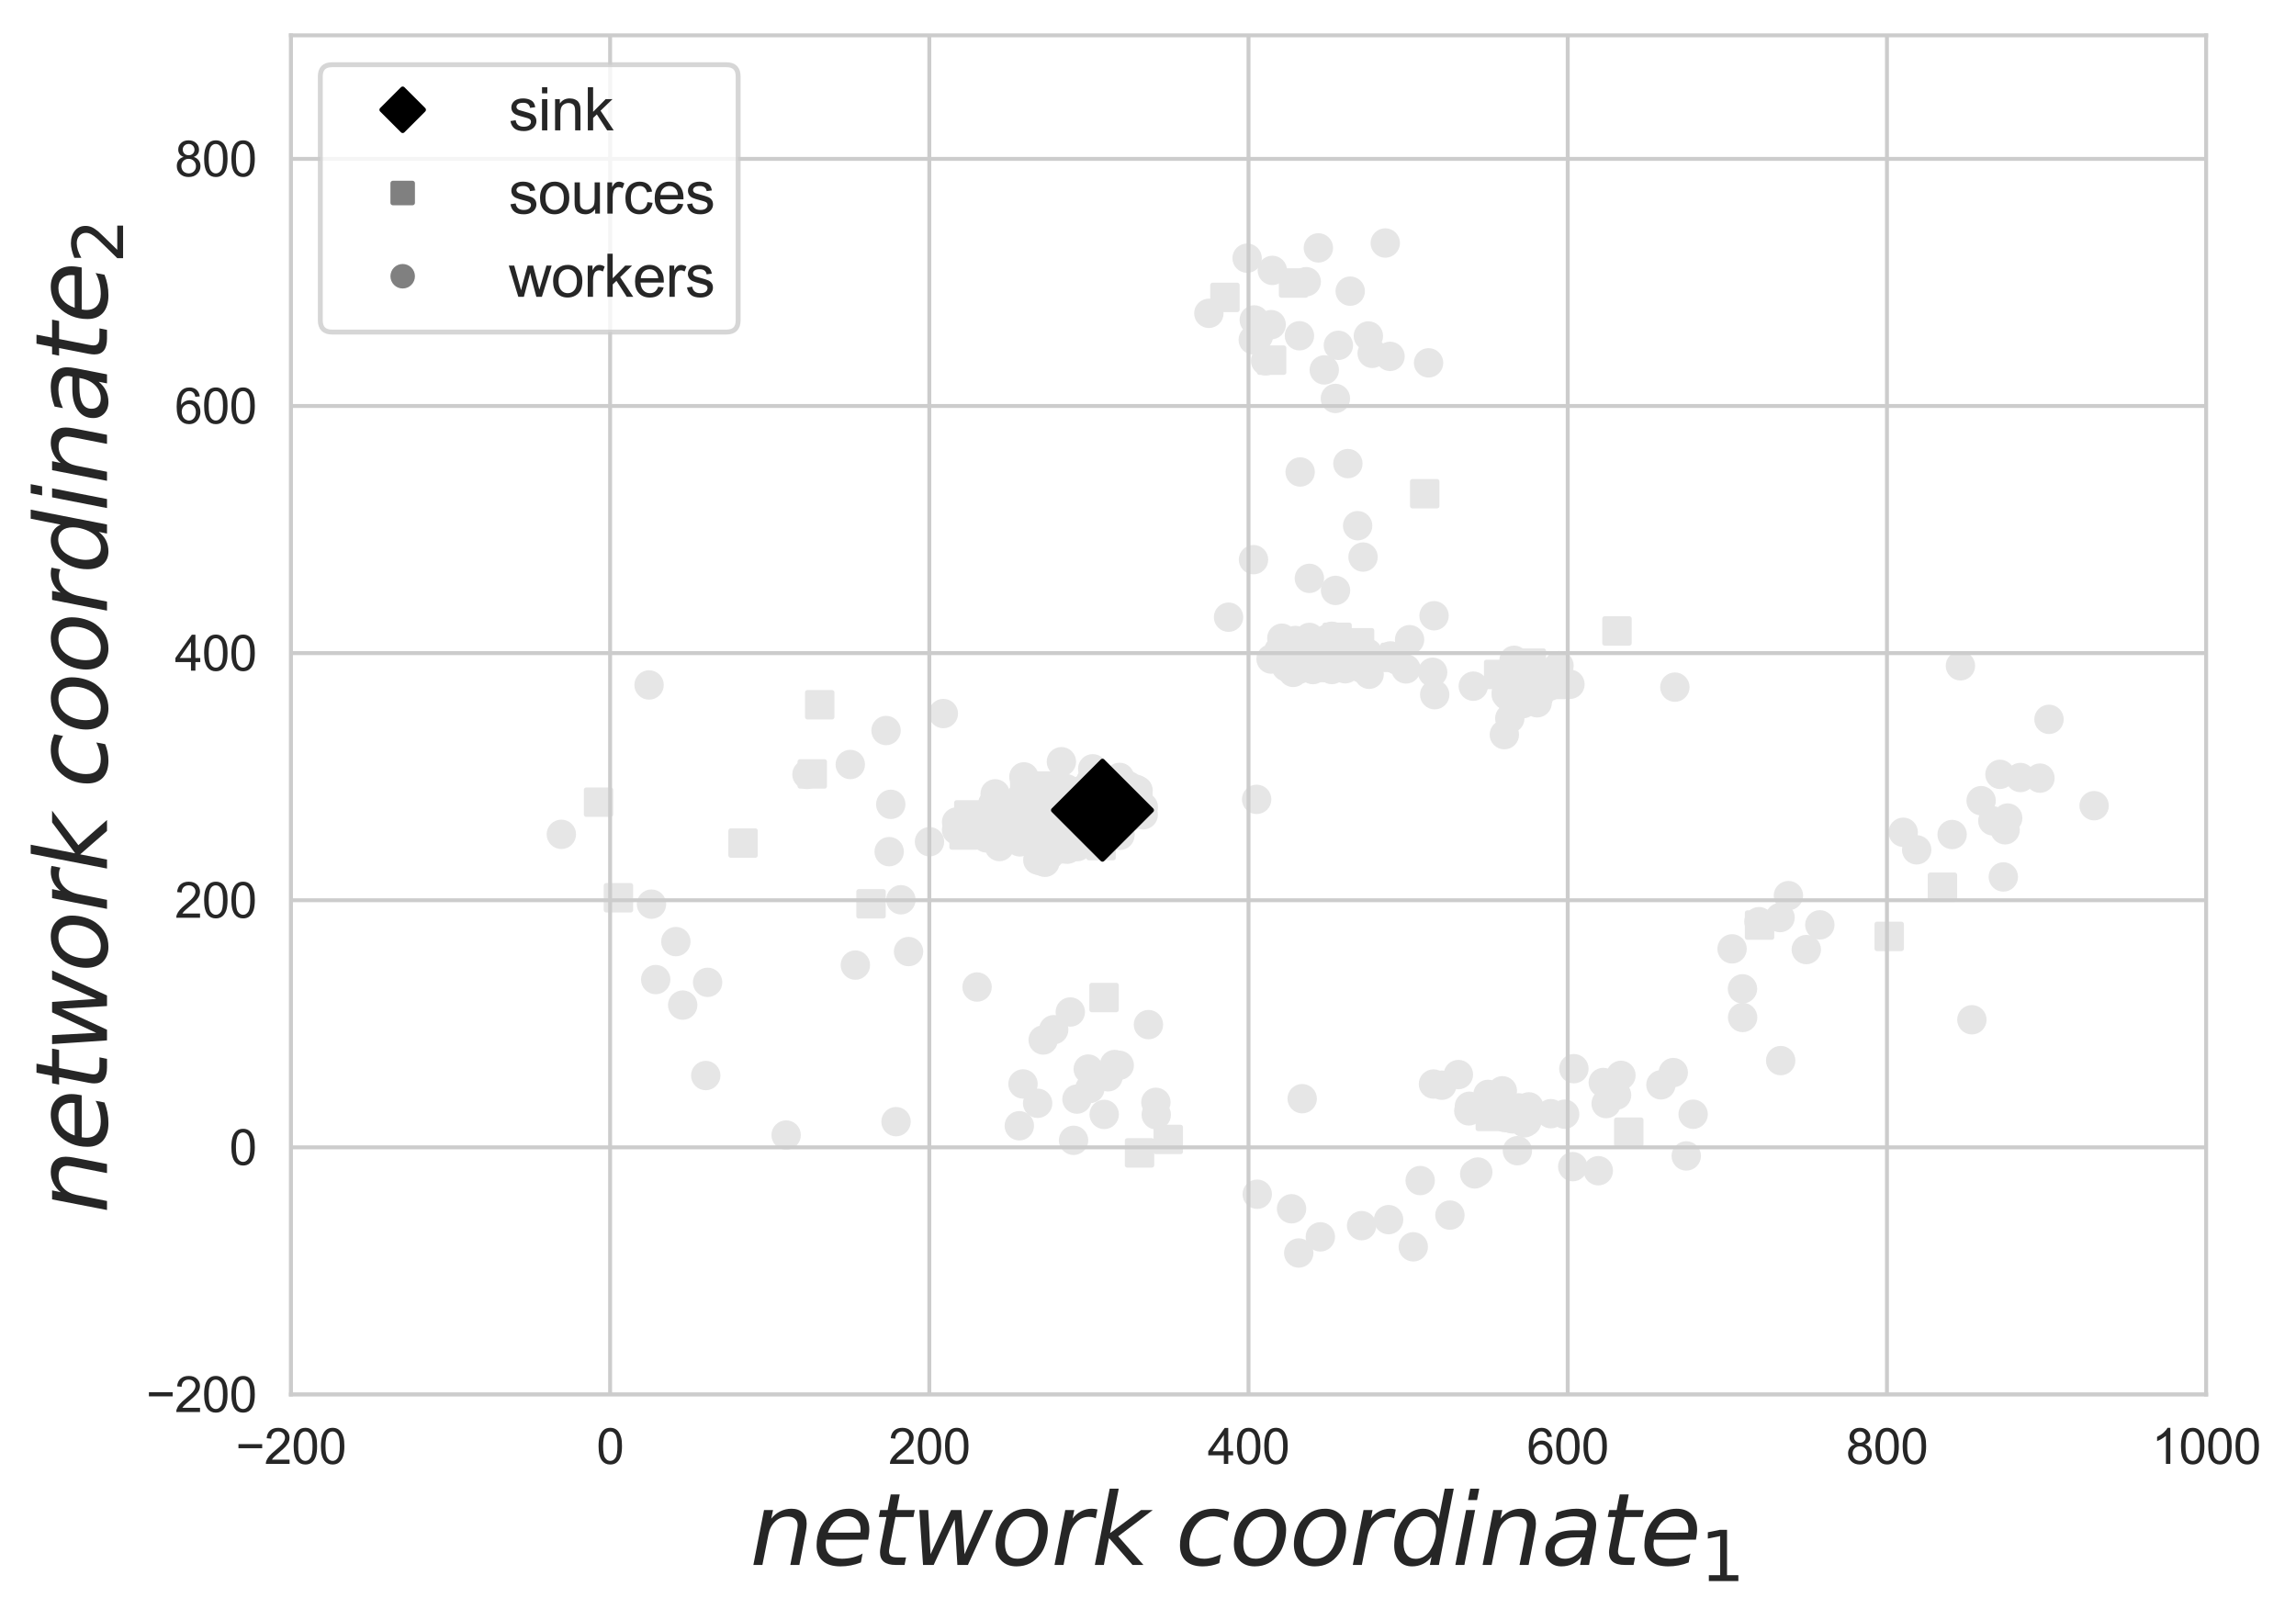 <?xml version="1.0" encoding="utf-8" standalone="no"?>
<!DOCTYPE svg PUBLIC "-//W3C//DTD SVG 1.1//EN"
  "http://www.w3.org/Graphics/SVG/1.1/DTD/svg11.dtd">
<svg xmlns:xlink="http://www.w3.org/1999/xlink" width="468.245pt" height="330.345pt" viewBox="0 0 468.245 330.345" xmlns="http://www.w3.org/2000/svg" version="1.1">
 <defs>
  <style type="text/css">*{stroke-linejoin: round; stroke-linecap: butt}</style>
 </defs>
 <g id="figure_1">
  <g id="patch_1">
   <path d="M 0 330.345 
L 468.245 330.345 
L 468.245 0 
L 0 0 
z
" style="fill: #ffffff"/>
  </g>
  <g id="axes_1">
   <g id="patch_2">
    <path d="M 59.323 284.4 
L 449.923 284.4 
L 449.923 7.2 
L 59.323 7.2 
z
" style="fill: #ffffff"/>
   </g>
   <g id="PathCollection_1">
    <defs>
     <path id="m084cd2f669" d="M -2.5 2.5 
L 2.5 2.5 
L 2.5 -2.5 
L -2.5 -2.5 
z
" style="stroke: #e6e6e6"/>
    </defs>
    <g clip-path="url(#pf2a92568ba)">
     <use xlink:href="#m084cd2f669" x="227.599" y="164.449" style="fill: #e6e6e6; stroke: #e6e6e6"/>
     <use xlink:href="#m084cd2f669" x="216.332" y="168.821" style="fill: #e6e6e6; stroke: #e6e6e6"/>
     <use xlink:href="#m084cd2f669" x="224.19" y="167.199" style="fill: #e6e6e6; stroke: #e6e6e6"/>
     <use xlink:href="#m084cd2f669" x="221.627" y="165.242" style="fill: #e6e6e6; stroke: #e6e6e6"/>
     <use xlink:href="#m084cd2f669" x="218.848" y="167.894" style="fill: #e6e6e6; stroke: #e6e6e6"/>
     <use xlink:href="#m084cd2f669" x="249.813" y="60.654" style="fill: #e6e6e6; stroke: #e6e6e6"/>
     <use xlink:href="#m084cd2f669" x="126.125" y="183.097" style="fill: #e6e6e6; stroke: #e6e6e6"/>
     <use xlink:href="#m084cd2f669" x="269.012" y="131.305" style="fill: #e6e6e6; stroke: #e6e6e6"/>
     <use xlink:href="#m084cd2f669" x="223.552" y="165.704" style="fill: #e6e6e6; stroke: #e6e6e6"/>
     <use xlink:href="#m084cd2f669" x="227.529" y="164.178" style="fill: #e6e6e6; stroke: #e6e6e6"/>
     <use xlink:href="#m084cd2f669" x="227.234" y="165.527" style="fill: #e6e6e6; stroke: #e6e6e6"/>
     <use xlink:href="#m084cd2f669" x="228.303" y="162.063" style="fill: #e6e6e6; stroke: #e6e6e6"/>
     <use xlink:href="#m084cd2f669" x="238.256" y="232.39" style="fill: #e6e6e6; stroke: #e6e6e6"/>
     <use xlink:href="#m084cd2f669" x="269.06" y="134.707" style="fill: #e6e6e6; stroke: #e6e6e6"/>
     <use xlink:href="#m084cd2f669" x="226.334" y="169.491" style="fill: #e6e6e6; stroke: #e6e6e6"/>
     <use xlink:href="#m084cd2f669" x="305.634" y="137.551" style="fill: #e6e6e6; stroke: #e6e6e6"/>
     <use xlink:href="#m084cd2f669" x="225.754" y="164.872" style="fill: #e6e6e6; stroke: #e6e6e6"/>
     <use xlink:href="#m084cd2f669" x="219.013" y="163.257" style="fill: #e6e6e6; stroke: #e6e6e6"/>
     <use xlink:href="#m084cd2f669" x="215.915" y="170.574" style="fill: #e6e6e6; stroke: #e6e6e6"/>
     <use xlink:href="#m084cd2f669" x="332.168" y="230.91" style="fill: #e6e6e6; stroke: #e6e6e6"/>
     <use xlink:href="#m084cd2f669" x="290.557" y="100.694" style="fill: #e6e6e6; stroke: #e6e6e6"/>
     <use xlink:href="#m084cd2f669" x="215.4" y="170.551" style="fill: #e6e6e6; stroke: #e6e6e6"/>
     <use xlink:href="#m084cd2f669" x="217.911" y="163.997" style="fill: #e6e6e6; stroke: #e6e6e6"/>
     <use xlink:href="#m084cd2f669" x="223.928" y="166.083" style="fill: #e6e6e6; stroke: #e6e6e6"/>
     <use xlink:href="#m084cd2f669" x="265.715" y="132.747" style="fill: #e6e6e6; stroke: #e6e6e6"/>
     <use xlink:href="#m084cd2f669" x="151.536" y="171.938" style="fill: #e6e6e6; stroke: #e6e6e6"/>
     <use xlink:href="#m084cd2f669" x="217.254" y="161.51" style="fill: #e6e6e6; stroke: #e6e6e6"/>
     <use xlink:href="#m084cd2f669" x="312.295" y="135.243" style="fill: #e6e6e6; stroke: #e6e6e6"/>
     <use xlink:href="#m084cd2f669" x="177.64" y="184.327" style="fill: #e6e6e6; stroke: #e6e6e6"/>
     <use xlink:href="#m084cd2f669" x="224.55" y="172.455" style="fill: #e6e6e6; stroke: #e6e6e6"/>
     <use xlink:href="#m084cd2f669" x="226.058" y="166.392" style="fill: #e6e6e6; stroke: #e6e6e6"/>
     <use xlink:href="#m084cd2f669" x="223.038" y="167.302" style="fill: #e6e6e6; stroke: #e6e6e6"/>
     <use xlink:href="#m084cd2f669" x="217.042" y="169.126" style="fill: #e6e6e6; stroke: #e6e6e6"/>
     <use xlink:href="#m084cd2f669" x="221.781" y="164.511" style="fill: #e6e6e6; stroke: #e6e6e6"/>
     <use xlink:href="#m084cd2f669" x="215.549" y="165.429" style="fill: #e6e6e6; stroke: #e6e6e6"/>
     <use xlink:href="#m084cd2f669" x="226.268" y="165.23" style="fill: #e6e6e6; stroke: #e6e6e6"/>
     <use xlink:href="#m084cd2f669" x="222.089" y="163.218" style="fill: #e6e6e6; stroke: #e6e6e6"/>
     <use xlink:href="#m084cd2f669" x="212.819" y="169.282" style="fill: #e6e6e6; stroke: #e6e6e6"/>
     <use xlink:href="#m084cd2f669" x="227.398" y="163.162" style="fill: #e6e6e6; stroke: #e6e6e6"/>
     <use xlink:href="#m084cd2f669" x="225.244" y="165.565" style="fill: #e6e6e6; stroke: #e6e6e6"/>
     <use xlink:href="#m084cd2f669" x="217.144" y="163.915" style="fill: #e6e6e6; stroke: #e6e6e6"/>
     <use xlink:href="#m084cd2f669" x="219.249" y="165.23" style="fill: #e6e6e6; stroke: #e6e6e6"/>
     <use xlink:href="#m084cd2f669" x="310.52" y="139.422" style="fill: #e6e6e6; stroke: #e6e6e6"/>
     <use xlink:href="#m084cd2f669" x="202.291" y="168.175" style="fill: #e6e6e6; stroke: #e6e6e6"/>
     <use xlink:href="#m084cd2f669" x="230.087" y="164.18" style="fill: #e6e6e6; stroke: #e6e6e6"/>
     <use xlink:href="#m084cd2f669" x="276.77" y="134.87" style="fill: #e6e6e6; stroke: #e6e6e6"/>
     <use xlink:href="#m084cd2f669" x="197.578" y="166.202" style="fill: #e6e6e6; stroke: #e6e6e6"/>
     <use xlink:href="#m084cd2f669" x="198.795" y="169.182" style="fill: #e6e6e6; stroke: #e6e6e6"/>
     <use xlink:href="#m084cd2f669" x="167.173" y="143.734" style="fill: #e6e6e6; stroke: #e6e6e6"/>
     <use xlink:href="#m084cd2f669" x="223.267" y="166.253" style="fill: #e6e6e6; stroke: #e6e6e6"/>
     <use xlink:href="#m084cd2f669" x="227.091" y="166.473" style="fill: #e6e6e6; stroke: #e6e6e6"/>
     <use xlink:href="#m084cd2f669" x="225.105" y="166.303" style="fill: #e6e6e6; stroke: #e6e6e6"/>
     <use xlink:href="#m084cd2f669" x="222.326" y="167.004" style="fill: #e6e6e6; stroke: #e6e6e6"/>
     <use xlink:href="#m084cd2f669" x="223.448" y="165.938" style="fill: #e6e6e6; stroke: #e6e6e6"/>
     <use xlink:href="#m084cd2f669" x="228.463" y="164.478" style="fill: #e6e6e6; stroke: #e6e6e6"/>
     <use xlink:href="#m084cd2f669" x="215.825" y="168.165" style="fill: #e6e6e6; stroke: #e6e6e6"/>
     <use xlink:href="#m084cd2f669" x="215.428" y="173.117" style="fill: #e6e6e6; stroke: #e6e6e6"/>
     <use xlink:href="#m084cd2f669" x="221.535" y="168.503" style="fill: #e6e6e6; stroke: #e6e6e6"/>
     <use xlink:href="#m084cd2f669" x="215.988" y="170.854" style="fill: #e6e6e6; stroke: #e6e6e6"/>
     <use xlink:href="#m084cd2f669" x="224.249" y="159.326" style="fill: #e6e6e6; stroke: #e6e6e6"/>
     <use xlink:href="#m084cd2f669" x="216.842" y="166.206" style="fill: #e6e6e6; stroke: #e6e6e6"/>
     <use xlink:href="#m084cd2f669" x="217.712" y="169.841" style="fill: #e6e6e6; stroke: #e6e6e6"/>
     <use xlink:href="#m084cd2f669" x="220.776" y="165.489" style="fill: #e6e6e6; stroke: #e6e6e6"/>
     <use xlink:href="#m084cd2f669" x="224.806" y="168.029" style="fill: #e6e6e6; stroke: #e6e6e6"/>
     <use xlink:href="#m084cd2f669" x="227.025" y="160.977" style="fill: #e6e6e6; stroke: #e6e6e6"/>
     <use xlink:href="#m084cd2f669" x="224.071" y="167.061" style="fill: #e6e6e6; stroke: #e6e6e6"/>
     <use xlink:href="#m084cd2f669" x="226.696" y="165.935" style="fill: #e6e6e6; stroke: #e6e6e6"/>
     <use xlink:href="#m084cd2f669" x="208.46" y="168.815" style="fill: #e6e6e6; stroke: #e6e6e6"/>
     <use xlink:href="#m084cd2f669" x="222.1" y="166.703" style="fill: #e6e6e6; stroke: #e6e6e6"/>
     <use xlink:href="#m084cd2f669" x="264.259" y="132.432" style="fill: #e6e6e6; stroke: #e6e6e6"/>
     <use xlink:href="#m084cd2f669" x="276.301" y="134.63" style="fill: #e6e6e6; stroke: #e6e6e6"/>
     <use xlink:href="#m084cd2f669" x="197.142" y="168.663" style="fill: #e6e6e6; stroke: #e6e6e6"/>
     <use xlink:href="#m084cd2f669" x="303.933" y="227.691" style="fill: #e6e6e6; stroke: #e6e6e6"/>
     <use xlink:href="#m084cd2f669" x="218.472" y="164.566" style="fill: #e6e6e6; stroke: #e6e6e6"/>
     <use xlink:href="#m084cd2f669" x="225.414" y="166.409" style="fill: #e6e6e6; stroke: #e6e6e6"/>
     <use xlink:href="#m084cd2f669" x="263.809" y="57.716" style="fill: #e6e6e6; stroke: #e6e6e6"/>
     <use xlink:href="#m084cd2f669" x="224.639" y="165.071" style="fill: #e6e6e6; stroke: #e6e6e6"/>
     <use xlink:href="#m084cd2f669" x="208.98" y="161.863" style="fill: #e6e6e6; stroke: #e6e6e6"/>
     <use xlink:href="#m084cd2f669" x="213.268" y="160.322" style="fill: #e6e6e6; stroke: #e6e6e6"/>
     <use xlink:href="#m084cd2f669" x="224.65" y="167.647" style="fill: #e6e6e6; stroke: #e6e6e6"/>
     <use xlink:href="#m084cd2f669" x="122.066" y="163.599" style="fill: #e6e6e6; stroke: #e6e6e6"/>
     <use xlink:href="#m084cd2f669" x="221.374" y="167.183" style="fill: #e6e6e6; stroke: #e6e6e6"/>
     <use xlink:href="#m084cd2f669" x="212.14" y="169.369" style="fill: #e6e6e6; stroke: #e6e6e6"/>
     <use xlink:href="#m084cd2f669" x="358.844" y="188.666" style="fill: #e6e6e6; stroke: #e6e6e6"/>
     <use xlink:href="#m084cd2f669" x="223.553" y="167.163" style="fill: #e6e6e6; stroke: #e6e6e6"/>
     <use xlink:href="#m084cd2f669" x="218.868" y="166.859" style="fill: #e6e6e6; stroke: #e6e6e6"/>
     <use xlink:href="#m084cd2f669" x="284.515" y="134.065" style="fill: #e6e6e6; stroke: #e6e6e6"/>
     <use xlink:href="#m084cd2f669" x="226.581" y="165.448" style="fill: #e6e6e6; stroke: #e6e6e6"/>
     <use xlink:href="#m084cd2f669" x="268.147" y="131.53" style="fill: #e6e6e6; stroke: #e6e6e6"/>
     <use xlink:href="#m084cd2f669" x="165.651" y="157.842" style="fill: #e6e6e6; stroke: #e6e6e6"/>
     <use xlink:href="#m084cd2f669" x="229.304" y="161.201" style="fill: #e6e6e6; stroke: #e6e6e6"/>
     <use xlink:href="#m084cd2f669" x="223.88" y="162.642" style="fill: #e6e6e6; stroke: #e6e6e6"/>
     <use xlink:href="#m084cd2f669" x="221.183" y="162.992" style="fill: #e6e6e6; stroke: #e6e6e6"/>
     <use xlink:href="#m084cd2f669" x="385.281" y="190.975" style="fill: #e6e6e6; stroke: #e6e6e6"/>
     <use xlink:href="#m084cd2f669" x="222.24" y="164.195" style="fill: #e6e6e6; stroke: #e6e6e6"/>
     <use xlink:href="#m084cd2f669" x="274.899" y="132.762" style="fill: #e6e6e6; stroke: #e6e6e6"/>
     <use xlink:href="#m084cd2f669" x="272.683" y="129.98" style="fill: #e6e6e6; stroke: #e6e6e6"/>
     <use xlink:href="#m084cd2f669" x="223.55" y="167.177" style="fill: #e6e6e6; stroke: #e6e6e6"/>
     <use xlink:href="#m084cd2f669" x="232.394" y="235.129" style="fill: #e6e6e6; stroke: #e6e6e6"/>
     <use xlink:href="#m084cd2f669" x="222.781" y="166.121" style="fill: #e6e6e6; stroke: #e6e6e6"/>
     <use xlink:href="#m084cd2f669" x="329.766" y="128.679" style="fill: #e6e6e6; stroke: #e6e6e6"/>
     <use xlink:href="#m084cd2f669" x="223.08" y="166.146" style="fill: #e6e6e6; stroke: #e6e6e6"/>
     <use xlink:href="#m084cd2f669" x="209.447" y="167.598" style="fill: #e6e6e6; stroke: #e6e6e6"/>
     <use xlink:href="#m084cd2f669" x="311.301" y="139.592" style="fill: #e6e6e6; stroke: #e6e6e6"/>
     <use xlink:href="#m084cd2f669" x="259.33" y="73.454" style="fill: #e6e6e6; stroke: #e6e6e6"/>
     <use xlink:href="#m084cd2f669" x="316.509" y="139.602" style="fill: #e6e6e6; stroke: #e6e6e6"/>
     <use xlink:href="#m084cd2f669" x="224.876" y="166.357" style="fill: #e6e6e6; stroke: #e6e6e6"/>
     <use xlink:href="#m084cd2f669" x="212.575" y="165.492" style="fill: #e6e6e6; stroke: #e6e6e6"/>
     <use xlink:href="#m084cd2f669" x="206.31" y="167.422" style="fill: #e6e6e6; stroke: #e6e6e6"/>
     <use xlink:href="#m084cd2f669" x="277.263" y="131.091" style="fill: #e6e6e6; stroke: #e6e6e6"/>
     <use xlink:href="#m084cd2f669" x="231.507" y="162.233" style="fill: #e6e6e6; stroke: #e6e6e6"/>
     <use xlink:href="#m084cd2f669" x="223.024" y="165.455" style="fill: #e6e6e6; stroke: #e6e6e6"/>
     <use xlink:href="#m084cd2f669" x="224.704" y="167.091" style="fill: #e6e6e6; stroke: #e6e6e6"/>
     <use xlink:href="#m084cd2f669" x="396.14" y="180.948" style="fill: #e6e6e6; stroke: #e6e6e6"/>
     <use xlink:href="#m084cd2f669" x="269.168" y="136.135" style="fill: #e6e6e6; stroke: #e6e6e6"/>
     <use xlink:href="#m084cd2f669" x="196.607" y="170.296" style="fill: #e6e6e6; stroke: #e6e6e6"/>
     <use xlink:href="#m084cd2f669" x="225.157" y="203.44" style="fill: #e6e6e6; stroke: #e6e6e6"/>
     <use xlink:href="#m084cd2f669" x="220.316" y="163.889" style="fill: #e6e6e6; stroke: #e6e6e6"/>
     <use xlink:href="#m084cd2f669" x="222.553" y="163.216" style="fill: #e6e6e6; stroke: #e6e6e6"/>
     <use xlink:href="#m084cd2f669" x="309.988" y="141.058" style="fill: #e6e6e6; stroke: #e6e6e6"/>
     <use xlink:href="#m084cd2f669" x="221.602" y="164.136" style="fill: #e6e6e6; stroke: #e6e6e6"/>
     <use xlink:href="#m084cd2f669" x="265.003" y="134.448" style="fill: #e6e6e6; stroke: #e6e6e6"/>
     <use xlink:href="#m084cd2f669" x="216.563" y="168.368" style="fill: #e6e6e6; stroke: #e6e6e6"/>
     <use xlink:href="#m084cd2f669" x="226.893" y="164.524" style="fill: #e6e6e6; stroke: #e6e6e6"/>
     <use xlink:href="#m084cd2f669" x="219.881" y="167.204" style="fill: #e6e6e6; stroke: #e6e6e6"/>
     <use xlink:href="#m084cd2f669" x="224.461" y="162.988" style="fill: #e6e6e6; stroke: #e6e6e6"/>
    </g>
   </g>
   <g id="PathCollection_2">
    <defs>
     <path id="mc6d97db442" d="M 0 2.5 
C 0.663 2.5 1.299 2.237 1.768 1.768 
C 2.237 1.299 2.5 0.663 2.5 0 
C 2.5 -0.663 2.237 -1.299 1.768 -1.768 
C 1.299 -2.237 0.663 -2.5 0 -2.5 
C -0.663 -2.5 -1.299 -2.237 -1.768 -1.768 
C -2.237 -1.299 -2.5 -0.663 -2.5 0 
C -2.5 0.663 -2.237 1.299 -1.768 1.768 
C -1.299 2.237 -0.663 2.5 0 2.5 
z
" style="stroke: #e6e6e6"/>
    </defs>
    <g clip-path="url(#pf2a92568ba)">
     <use xlink:href="#mc6d97db442" x="330.573" y="219.315" style="fill: #e6e6e6; stroke: #e6e6e6"/>
     <use xlink:href="#mc6d97db442" x="224.524" y="167.475" style="fill: #e6e6e6; stroke: #e6e6e6"/>
     <use xlink:href="#mc6d97db442" x="231.421" y="163.3" style="fill: #e6e6e6; stroke: #e6e6e6"/>
     <use xlink:href="#mc6d97db442" x="220.274" y="162.67" style="fill: #e6e6e6; stroke: #e6e6e6"/>
     <use xlink:href="#mc6d97db442" x="222.846" y="169.269" style="fill: #e6e6e6; stroke: #e6e6e6"/>
     <use xlink:href="#mc6d97db442" x="229.835" y="163.119" style="fill: #e6e6e6; stroke: #e6e6e6"/>
     <use xlink:href="#mc6d97db442" x="203.658" y="168.414" style="fill: #e6e6e6; stroke: #e6e6e6"/>
     <use xlink:href="#mc6d97db442" x="271.615" y="129.761" style="fill: #e6e6e6; stroke: #e6e6e6"/>
     <use xlink:href="#mc6d97db442" x="353.239" y="193.517" style="fill: #e6e6e6; stroke: #e6e6e6"/>
     <use xlink:href="#mc6d97db442" x="272.14" y="135.007" style="fill: #e6e6e6; stroke: #e6e6e6"/>
     <use xlink:href="#mc6d97db442" x="214.367" y="166.969" style="fill: #e6e6e6; stroke: #e6e6e6"/>
     <use xlink:href="#mc6d97db442" x="220.858" y="165.544" style="fill: #e6e6e6; stroke: #e6e6e6"/>
     <use xlink:href="#mc6d97db442" x="297.426" y="219.153" style="fill: #e6e6e6; stroke: #e6e6e6"/>
     <use xlink:href="#mc6d97db442" x="307.493" y="141.955" style="fill: #e6e6e6; stroke: #e6e6e6"/>
     <use xlink:href="#mc6d97db442" x="279.064" y="68.52" style="fill: #e6e6e6; stroke: #e6e6e6"/>
     <use xlink:href="#mc6d97db442" x="311.366" y="228.728" style="fill: #e6e6e6; stroke: #e6e6e6"/>
     <use xlink:href="#mc6d97db442" x="222.561" y="163.26" style="fill: #e6e6e6; stroke: #e6e6e6"/>
     <use xlink:href="#mc6d97db442" x="317.213" y="136.838" style="fill: #e6e6e6; stroke: #e6e6e6"/>
     <use xlink:href="#mc6d97db442" x="313.492" y="143.333" style="fill: #e6e6e6; stroke: #e6e6e6"/>
     <use xlink:href="#mc6d97db442" x="225.883" y="161.852" style="fill: #e6e6e6; stroke: #e6e6e6"/>
     <use xlink:href="#mc6d97db442" x="229.159" y="165.349" style="fill: #e6e6e6; stroke: #e6e6e6"/>
     <use xlink:href="#mc6d97db442" x="204.927" y="170.784" style="fill: #e6e6e6; stroke: #e6e6e6"/>
     <use xlink:href="#mc6d97db442" x="270.559" y="130.405" style="fill: #e6e6e6; stroke: #e6e6e6"/>
     <use xlink:href="#mc6d97db442" x="228.317" y="158.546" style="fill: #e6e6e6; stroke: #e6e6e6"/>
     <use xlink:href="#mc6d97db442" x="416.025" y="158.698" style="fill: #e6e6e6; stroke: #e6e6e6"/>
     <use xlink:href="#mc6d97db442" x="222.034" y="162.872" style="fill: #e6e6e6; stroke: #e6e6e6"/>
     <use xlink:href="#mc6d97db442" x="181.66" y="164.042" style="fill: #e6e6e6; stroke: #e6e6e6"/>
     <use xlink:href="#mc6d97db442" x="307.989" y="228.065" style="fill: #e6e6e6; stroke: #e6e6e6"/>
     <use xlink:href="#mc6d97db442" x="225.568" y="164.978" style="fill: #e6e6e6; stroke: #e6e6e6"/>
     <use xlink:href="#mc6d97db442" x="224.134" y="170.532" style="fill: #e6e6e6; stroke: #e6e6e6"/>
     <use xlink:href="#mc6d97db442" x="207.981" y="171.695" style="fill: #e6e6e6; stroke: #e6e6e6"/>
     <use xlink:href="#mc6d97db442" x="227.747" y="165.58" style="fill: #e6e6e6; stroke: #e6e6e6"/>
     <use xlink:href="#mc6d97db442" x="222.11" y="161.494" style="fill: #e6e6e6; stroke: #e6e6e6"/>
     <use xlink:href="#mc6d97db442" x="227.078" y="165.115" style="fill: #e6e6e6; stroke: #e6e6e6"/>
     <use xlink:href="#mc6d97db442" x="266.431" y="133.876" style="fill: #e6e6e6; stroke: #e6e6e6"/>
     <use xlink:href="#mc6d97db442" x="232.1" y="162.497" style="fill: #e6e6e6; stroke: #e6e6e6"/>
     <use xlink:href="#mc6d97db442" x="225.409" y="166.103" style="fill: #e6e6e6; stroke: #e6e6e6"/>
     <use xlink:href="#mc6d97db442" x="303.282" y="227.116" style="fill: #e6e6e6; stroke: #e6e6e6"/>
     <use xlink:href="#mc6d97db442" x="264.272" y="132.751" style="fill: #e6e6e6; stroke: #e6e6e6"/>
     <use xlink:href="#mc6d97db442" x="219.411" y="168.772" style="fill: #e6e6e6; stroke: #e6e6e6"/>
     <use xlink:href="#mc6d97db442" x="267.049" y="135.763" style="fill: #e6e6e6; stroke: #e6e6e6"/>
     <use xlink:href="#mc6d97db442" x="309.309" y="142.806" style="fill: #e6e6e6; stroke: #e6e6e6"/>
     <use xlink:href="#mc6d97db442" x="222.282" y="165.854" style="fill: #e6e6e6; stroke: #e6e6e6"/>
     <use xlink:href="#mc6d97db442" x="224.447" y="165.418" style="fill: #e6e6e6; stroke: #e6e6e6"/>
     <use xlink:href="#mc6d97db442" x="225.67" y="166.811" style="fill: #e6e6e6; stroke: #e6e6e6"/>
     <use xlink:href="#mc6d97db442" x="225.22" y="166.206" style="fill: #e6e6e6; stroke: #e6e6e6"/>
     <use xlink:href="#mc6d97db442" x="208.635" y="163.778" style="fill: #e6e6e6; stroke: #e6e6e6"/>
     <use xlink:href="#mc6d97db442" x="226.237" y="166.225" style="fill: #e6e6e6; stroke: #e6e6e6"/>
     <use xlink:href="#mc6d97db442" x="220.573" y="168.179" style="fill: #e6e6e6; stroke: #e6e6e6"/>
     <use xlink:href="#mc6d97db442" x="222.795" y="165.766" style="fill: #e6e6e6; stroke: #e6e6e6"/>
     <use xlink:href="#mc6d97db442" x="218.963" y="169.225" style="fill: #e6e6e6; stroke: #e6e6e6"/>
     <use xlink:href="#mc6d97db442" x="220.111" y="167.91" style="fill: #e6e6e6; stroke: #e6e6e6"/>
     <use xlink:href="#mc6d97db442" x="220.233" y="164.697" style="fill: #e6e6e6; stroke: #e6e6e6"/>
     <use xlink:href="#mc6d97db442" x="277.979" y="113.61" style="fill: #e6e6e6; stroke: #e6e6e6"/>
     <use xlink:href="#mc6d97db442" x="224.326" y="166.475" style="fill: #e6e6e6; stroke: #e6e6e6"/>
     <use xlink:href="#mc6d97db442" x="233.164" y="164.584" style="fill: #e6e6e6; stroke: #e6e6e6"/>
     <use xlink:href="#mc6d97db442" x="291.341" y="74.002" style="fill: #e6e6e6; stroke: #e6e6e6"/>
     <use xlink:href="#mc6d97db442" x="225.521" y="165.138" style="fill: #e6e6e6; stroke: #e6e6e6"/>
     <use xlink:href="#mc6d97db442" x="229.26" y="160.651" style="fill: #e6e6e6; stroke: #e6e6e6"/>
     <use xlink:href="#mc6d97db442" x="226.037" y="166.513" style="fill: #e6e6e6; stroke: #e6e6e6"/>
     <use xlink:href="#mc6d97db442" x="224.163" y="165.811" style="fill: #e6e6e6; stroke: #e6e6e6"/>
     <use xlink:href="#mc6d97db442" x="229.925" y="163.108" style="fill: #e6e6e6; stroke: #e6e6e6"/>
     <use xlink:href="#mc6d97db442" x="228.085" y="165.025" style="fill: #e6e6e6; stroke: #e6e6e6"/>
     <use xlink:href="#mc6d97db442" x="229.785" y="164.936" style="fill: #e6e6e6; stroke: #e6e6e6"/>
     <use xlink:href="#mc6d97db442" x="278.941" y="133.244" style="fill: #e6e6e6; stroke: #e6e6e6"/>
     <use xlink:href="#mc6d97db442" x="299.545" y="226.56" style="fill: #e6e6e6; stroke: #e6e6e6"/>
     <use xlink:href="#mc6d97db442" x="133.723" y="199.779" style="fill: #e6e6e6; stroke: #e6e6e6"/>
     <use xlink:href="#mc6d97db442" x="265.621" y="133.816" style="fill: #e6e6e6; stroke: #e6e6e6"/>
     <use xlink:href="#mc6d97db442" x="269.27" y="252.252" style="fill: #e6e6e6; stroke: #e6e6e6"/>
     <use xlink:href="#mc6d97db442" x="228.063" y="167.311" style="fill: #e6e6e6; stroke: #e6e6e6"/>
     <use xlink:href="#mc6d97db442" x="222.38" y="167.239" style="fill: #e6e6e6; stroke: #e6e6e6"/>
     <use xlink:href="#mc6d97db442" x="213.3" y="165.116" style="fill: #e6e6e6; stroke: #e6e6e6"/>
     <use xlink:href="#mc6d97db442" x="358.714" y="187.974" style="fill: #e6e6e6; stroke: #e6e6e6"/>
     <use xlink:href="#mc6d97db442" x="223.044" y="166.737" style="fill: #e6e6e6; stroke: #e6e6e6"/>
     <use xlink:href="#mc6d97db442" x="225.957" y="163.452" style="fill: #e6e6e6; stroke: #e6e6e6"/>
     <use xlink:href="#mc6d97db442" x="265.237" y="133.179" style="fill: #e6e6e6; stroke: #e6e6e6"/>
     <use xlink:href="#mc6d97db442" x="345.297" y="227.245" style="fill: #e6e6e6; stroke: #e6e6e6"/>
     <use xlink:href="#mc6d97db442" x="266.766" y="132.908" style="fill: #e6e6e6; stroke: #e6e6e6"/>
     <use xlink:href="#mc6d97db442" x="272.368" y="120.413" style="fill: #e6e6e6; stroke: #e6e6e6"/>
     <use xlink:href="#mc6d97db442" x="189.557" y="171.665" style="fill: #e6e6e6; stroke: #e6e6e6"/>
     <use xlink:href="#mc6d97db442" x="319.095" y="227.234" style="fill: #e6e6e6; stroke: #e6e6e6"/>
     <use xlink:href="#mc6d97db442" x="164.573" y="157.941" style="fill: #e6e6e6; stroke: #e6e6e6"/>
     <use xlink:href="#mc6d97db442" x="279.214" y="137.514" style="fill: #e6e6e6; stroke: #e6e6e6"/>
     <use xlink:href="#mc6d97db442" x="309.384" y="139.967" style="fill: #e6e6e6; stroke: #e6e6e6"/>
     <use xlink:href="#mc6d97db442" x="312.828" y="141.289" style="fill: #e6e6e6; stroke: #e6e6e6"/>
     <use xlink:href="#mc6d97db442" x="224.61" y="165.351" style="fill: #e6e6e6; stroke: #e6e6e6"/>
     <use xlink:href="#mc6d97db442" x="256.64" y="68.55" style="fill: #e6e6e6; stroke: #e6e6e6"/>
     <use xlink:href="#mc6d97db442" x="208.317" y="162.535" style="fill: #e6e6e6; stroke: #e6e6e6"/>
     <use xlink:href="#mc6d97db442" x="233.141" y="166.169" style="fill: #e6e6e6; stroke: #e6e6e6"/>
     <use xlink:href="#mc6d97db442" x="230.863" y="164.52" style="fill: #e6e6e6; stroke: #e6e6e6"/>
     <use xlink:href="#mc6d97db442" x="309.706" y="225.946" style="fill: #e6e6e6; stroke: #e6e6e6"/>
     <use xlink:href="#mc6d97db442" x="231.088" y="164.243" style="fill: #e6e6e6; stroke: #e6e6e6"/>
     <use xlink:href="#mc6d97db442" x="183.73" y="183.505" style="fill: #e6e6e6; stroke: #e6e6e6"/>
     <use xlink:href="#mc6d97db442" x="225.073" y="169.198" style="fill: #e6e6e6; stroke: #e6e6e6"/>
     <use xlink:href="#mc6d97db442" x="223.241" y="166.209" style="fill: #e6e6e6; stroke: #e6e6e6"/>
     <use xlink:href="#mc6d97db442" x="227.438" y="165.465" style="fill: #e6e6e6; stroke: #e6e6e6"/>
     <use xlink:href="#mc6d97db442" x="266.39" y="57.451" style="fill: #e6e6e6; stroke: #e6e6e6"/>
     <use xlink:href="#mc6d97db442" x="277.581" y="136.224" style="fill: #e6e6e6; stroke: #e6e6e6"/>
     <use xlink:href="#mc6d97db442" x="226.142" y="165.076" style="fill: #e6e6e6; stroke: #e6e6e6"/>
     <use xlink:href="#mc6d97db442" x="364.729" y="182.661" style="fill: #e6e6e6; stroke: #e6e6e6"/>
     <use xlink:href="#mc6d97db442" x="228.448" y="165.5" style="fill: #e6e6e6; stroke: #e6e6e6"/>
     <use xlink:href="#mc6d97db442" x="282.513" y="49.561" style="fill: #e6e6e6; stroke: #e6e6e6"/>
     <use xlink:href="#mc6d97db442" x="284.856" y="134.599" style="fill: #e6e6e6; stroke: #e6e6e6"/>
     <use xlink:href="#mc6d97db442" x="226.855" y="162.519" style="fill: #e6e6e6; stroke: #e6e6e6"/>
     <use xlink:href="#mc6d97db442" x="254.337" y="52.654" style="fill: #e6e6e6; stroke: #e6e6e6"/>
     <use xlink:href="#mc6d97db442" x="341.246" y="218.749" style="fill: #e6e6e6; stroke: #e6e6e6"/>
     <use xlink:href="#mc6d97db442" x="368.374" y="193.662" style="fill: #e6e6e6; stroke: #e6e6e6"/>
     <use xlink:href="#mc6d97db442" x="225.221" y="166.118" style="fill: #e6e6e6; stroke: #e6e6e6"/>
     <use xlink:href="#mc6d97db442" x="267.033" y="117.955" style="fill: #e6e6e6; stroke: #e6e6e6"/>
     <use xlink:href="#mc6d97db442" x="263.731" y="137.132" style="fill: #e6e6e6; stroke: #e6e6e6"/>
     <use xlink:href="#mc6d97db442" x="227.962" y="164.272" style="fill: #e6e6e6; stroke: #e6e6e6"/>
     <use xlink:href="#mc6d97db442" x="309.985" y="141.506" style="fill: #e6e6e6; stroke: #e6e6e6"/>
     <use xlink:href="#mc6d97db442" x="225.496" y="166.109" style="fill: #e6e6e6; stroke: #e6e6e6"/>
     <use xlink:href="#mc6d97db442" x="230.054" y="161.923" style="fill: #e6e6e6; stroke: #e6e6e6"/>
     <use xlink:href="#mc6d97db442" x="209.378" y="160.551" style="fill: #e6e6e6; stroke: #e6e6e6"/>
     <use xlink:href="#mc6d97db442" x="255.592" y="69.306" style="fill: #e6e6e6; stroke: #e6e6e6"/>
     <use xlink:href="#mc6d97db442" x="227.68" y="166.359" style="fill: #e6e6e6; stroke: #e6e6e6"/>
     <use xlink:href="#mc6d97db442" x="204.051" y="169.039" style="fill: #e6e6e6; stroke: #e6e6e6"/>
     <use xlink:href="#mc6d97db442" x="218.217" y="165.319" style="fill: #e6e6e6; stroke: #e6e6e6"/>
     <use xlink:href="#mc6d97db442" x="201.002" y="167.735" style="fill: #e6e6e6; stroke: #e6e6e6"/>
     <use xlink:href="#mc6d97db442" x="229.503" y="165.457" style="fill: #e6e6e6; stroke: #e6e6e6"/>
     <use xlink:href="#mc6d97db442" x="231.205" y="165.924" style="fill: #e6e6e6; stroke: #e6e6e6"/>
     <use xlink:href="#mc6d97db442" x="216.18" y="169.04" style="fill: #e6e6e6; stroke: #e6e6e6"/>
     <use xlink:href="#mc6d97db442" x="230.77" y="165.192" style="fill: #e6e6e6; stroke: #e6e6e6"/>
     <use xlink:href="#mc6d97db442" x="228.481" y="164.985" style="fill: #e6e6e6; stroke: #e6e6e6"/>
     <use xlink:href="#mc6d97db442" x="226.253" y="165.974" style="fill: #e6e6e6; stroke: #e6e6e6"/>
     <use xlink:href="#mc6d97db442" x="222.589" y="159.653" style="fill: #e6e6e6; stroke: #e6e6e6"/>
     <use xlink:href="#mc6d97db442" x="216.963" y="162.005" style="fill: #e6e6e6; stroke: #e6e6e6"/>
     <use xlink:href="#mc6d97db442" x="306.387" y="222.464" style="fill: #e6e6e6; stroke: #e6e6e6"/>
     <use xlink:href="#mc6d97db442" x="259.481" y="55.147" style="fill: #e6e6e6; stroke: #e6e6e6"/>
     <use xlink:href="#mc6d97db442" x="224.314" y="165.132" style="fill: #e6e6e6; stroke: #e6e6e6"/>
     <use xlink:href="#mc6d97db442" x="218.55" y="166.231" style="fill: #e6e6e6; stroke: #e6e6e6"/>
     <use xlink:href="#mc6d97db442" x="306.958" y="227.93" style="fill: #e6e6e6; stroke: #e6e6e6"/>
     <use xlink:href="#mc6d97db442" x="221.709" y="163.19" style="fill: #e6e6e6; stroke: #e6e6e6"/>
     <use xlink:href="#mc6d97db442" x="312.743" y="135.727" style="fill: #e6e6e6; stroke: #e6e6e6"/>
     <use xlink:href="#mc6d97db442" x="221.856" y="167.335" style="fill: #e6e6e6; stroke: #e6e6e6"/>
     <use xlink:href="#mc6d97db442" x="220.721" y="165.596" style="fill: #e6e6e6; stroke: #e6e6e6"/>
     <use xlink:href="#mc6d97db442" x="292.459" y="125.579" style="fill: #e6e6e6; stroke: #e6e6e6"/>
     <use xlink:href="#mc6d97db442" x="223.316" y="167.341" style="fill: #e6e6e6; stroke: #e6e6e6"/>
     <use xlink:href="#mc6d97db442" x="231.541" y="163.291" style="fill: #e6e6e6; stroke: #e6e6e6"/>
     <use xlink:href="#mc6d97db442" x="227.045" y="164.896" style="fill: #e6e6e6; stroke: #e6e6e6"/>
     <use xlink:href="#mc6d97db442" x="218.602" y="164.616" style="fill: #e6e6e6; stroke: #e6e6e6"/>
     <use xlink:href="#mc6d97db442" x="222.586" y="164.876" style="fill: #e6e6e6; stroke: #e6e6e6"/>
     <use xlink:href="#mc6d97db442" x="231.773" y="165.003" style="fill: #e6e6e6; stroke: #e6e6e6"/>
     <use xlink:href="#mc6d97db442" x="230.411" y="164.755" style="fill: #e6e6e6; stroke: #e6e6e6"/>
     <use xlink:href="#mc6d97db442" x="265.161" y="132.673" style="fill: #e6e6e6; stroke: #e6e6e6"/>
     <use xlink:href="#mc6d97db442" x="211.652" y="175.405" style="fill: #e6e6e6; stroke: #e6e6e6"/>
     <use xlink:href="#mc6d97db442" x="265.567" y="224.073" style="fill: #e6e6e6; stroke: #e6e6e6"/>
     <use xlink:href="#mc6d97db442" x="223.706" y="164.329" style="fill: #e6e6e6; stroke: #e6e6e6"/>
     <use xlink:href="#mc6d97db442" x="264.244" y="135.743" style="fill: #e6e6e6; stroke: #e6e6e6"/>
     <use xlink:href="#mc6d97db442" x="305.918" y="224.718" style="fill: #e6e6e6; stroke: #e6e6e6"/>
     <use xlink:href="#mc6d97db442" x="404.03" y="163.296" style="fill: #e6e6e6; stroke: #e6e6e6"/>
     <use xlink:href="#mc6d97db442" x="228.455" y="163.874" style="fill: #e6e6e6; stroke: #e6e6e6"/>
     <use xlink:href="#mc6d97db442" x="219.329" y="167.068" style="fill: #e6e6e6; stroke: #e6e6e6"/>
     <use xlink:href="#mc6d97db442" x="213.468" y="167.85" style="fill: #e6e6e6; stroke: #e6e6e6"/>
     <use xlink:href="#mc6d97db442" x="228.2" y="162.517" style="fill: #e6e6e6; stroke: #e6e6e6"/>
     <use xlink:href="#mc6d97db442" x="227.61" y="163.063" style="fill: #e6e6e6; stroke: #e6e6e6"/>
     <use xlink:href="#mc6d97db442" x="201.165" y="170.884" style="fill: #e6e6e6; stroke: #e6e6e6"/>
     <use xlink:href="#mc6d97db442" x="214.887" y="210.007" style="fill: #e6e6e6; stroke: #e6e6e6"/>
     <use xlink:href="#mc6d97db442" x="227.309" y="217.106" style="fill: #e6e6e6; stroke: #e6e6e6"/>
     <use xlink:href="#mc6d97db442" x="212.745" y="212.103" style="fill: #e6e6e6; stroke: #e6e6e6"/>
     <use xlink:href="#mc6d97db442" x="215.181" y="169.912" style="fill: #e6e6e6; stroke: #e6e6e6"/>
     <use xlink:href="#mc6d97db442" x="223.126" y="164.865" style="fill: #e6e6e6; stroke: #e6e6e6"/>
     <use xlink:href="#mc6d97db442" x="219.842" y="164.118" style="fill: #e6e6e6; stroke: #e6e6e6"/>
     <use xlink:href="#mc6d97db442" x="208.63" y="221.068" style="fill: #e6e6e6; stroke: #e6e6e6"/>
     <use xlink:href="#mc6d97db442" x="211.615" y="225.009" style="fill: #e6e6e6; stroke: #e6e6e6"/>
     <use xlink:href="#mc6d97db442" x="218.276" y="206.393" style="fill: #e6e6e6; stroke: #e6e6e6"/>
     <use xlink:href="#mc6d97db442" x="225.97" y="219.607" style="fill: #e6e6e6; stroke: #e6e6e6"/>
     <use xlink:href="#mc6d97db442" x="225.189" y="227.282" style="fill: #e6e6e6; stroke: #e6e6e6"/>
     <use xlink:href="#mc6d97db442" x="218.941" y="232.566" style="fill: #e6e6e6; stroke: #e6e6e6"/>
     <use xlink:href="#mc6d97db442" x="221.935" y="218.03" style="fill: #e6e6e6; stroke: #e6e6e6"/>
     <use xlink:href="#mc6d97db442" x="228.259" y="217.269" style="fill: #e6e6e6; stroke: #e6e6e6"/>
     <use xlink:href="#mc6d97db442" x="219.458" y="163.749" style="fill: #e6e6e6; stroke: #e6e6e6"/>
     <use xlink:href="#mc6d97db442" x="216.096" y="169.308" style="fill: #e6e6e6; stroke: #e6e6e6"/>
     <use xlink:href="#mc6d97db442" x="219.034" y="165.234" style="fill: #e6e6e6; stroke: #e6e6e6"/>
     <use xlink:href="#mc6d97db442" x="407.871" y="157.923" style="fill: #e6e6e6; stroke: #e6e6e6"/>
     <use xlink:href="#mc6d97db442" x="276.877" y="107.216" style="fill: #e6e6e6; stroke: #e6e6e6"/>
     <use xlink:href="#mc6d97db442" x="226.617" y="167.456" style="fill: #e6e6e6; stroke: #e6e6e6"/>
     <use xlink:href="#mc6d97db442" x="261.415" y="130.159" style="fill: #e6e6e6; stroke: #e6e6e6"/>
     <use xlink:href="#mc6d97db442" x="327.557" y="225.075" style="fill: #e6e6e6; stroke: #e6e6e6"/>
     <use xlink:href="#mc6d97db442" x="310.564" y="143.517" style="fill: #e6e6e6; stroke: #e6e6e6"/>
     <use xlink:href="#mc6d97db442" x="313.137" y="139.4" style="fill: #e6e6e6; stroke: #e6e6e6"/>
     <use xlink:href="#mc6d97db442" x="203.795" y="167.602" style="fill: #e6e6e6; stroke: #e6e6e6"/>
     <use xlink:href="#mc6d97db442" x="160.326" y="231.489" style="fill: #e6e6e6; stroke: #e6e6e6"/>
     <use xlink:href="#mc6d97db442" x="182.739" y="228.758" style="fill: #e6e6e6; stroke: #e6e6e6"/>
     <use xlink:href="#mc6d97db442" x="223.39" y="165.92" style="fill: #e6e6e6; stroke: #e6e6e6"/>
     <use xlink:href="#mc6d97db442" x="263.756" y="134.042" style="fill: #e6e6e6; stroke: #e6e6e6"/>
     <use xlink:href="#mc6d97db442" x="265.24" y="136.38" style="fill: #e6e6e6; stroke: #e6e6e6"/>
     <use xlink:href="#mc6d97db442" x="226.963" y="163.516" style="fill: #e6e6e6; stroke: #e6e6e6"/>
     <use xlink:href="#mc6d97db442" x="295.693" y="247.817" style="fill: #e6e6e6; stroke: #e6e6e6"/>
     <use xlink:href="#mc6d97db442" x="219.914" y="163.294" style="fill: #e6e6e6; stroke: #e6e6e6"/>
     <use xlink:href="#mc6d97db442" x="222.854" y="165.483" style="fill: #e6e6e6; stroke: #e6e6e6"/>
     <use xlink:href="#mc6d97db442" x="341.572" y="140.14" style="fill: #e6e6e6; stroke: #e6e6e6"/>
     <use xlink:href="#mc6d97db442" x="266.548" y="135.367" style="fill: #e6e6e6; stroke: #e6e6e6"/>
     <use xlink:href="#mc6d97db442" x="174.442" y="196.825" style="fill: #e6e6e6; stroke: #e6e6e6"/>
     <use xlink:href="#mc6d97db442" x="224.642" y="167.162" style="fill: #e6e6e6; stroke: #e6e6e6"/>
     <use xlink:href="#mc6d97db442" x="212.419" y="165.999" style="fill: #e6e6e6; stroke: #e6e6e6"/>
     <use xlink:href="#mc6d97db442" x="283.483" y="72.679" style="fill: #e6e6e6; stroke: #e6e6e6"/>
     <use xlink:href="#mc6d97db442" x="222.874" y="161.734" style="fill: #e6e6e6; stroke: #e6e6e6"/>
     <use xlink:href="#mc6d97db442" x="399.81" y="135.786" style="fill: #e6e6e6; stroke: #e6e6e6"/>
     <use xlink:href="#mc6d97db442" x="221.396" y="162.023" style="fill: #e6e6e6; stroke: #e6e6e6"/>
     <use xlink:href="#mc6d97db442" x="220.738" y="161.114" style="fill: #e6e6e6; stroke: #e6e6e6"/>
     <use xlink:href="#mc6d97db442" x="226.952" y="166.397" style="fill: #e6e6e6; stroke: #e6e6e6"/>
     <use xlink:href="#mc6d97db442" x="217.425" y="167.616" style="fill: #e6e6e6; stroke: #e6e6e6"/>
     <use xlink:href="#mc6d97db442" x="219.914" y="162.774" style="fill: #e6e6e6; stroke: #e6e6e6"/>
     <use xlink:href="#mc6d97db442" x="311.55" y="137.987" style="fill: #e6e6e6; stroke: #e6e6e6"/>
     <use xlink:href="#mc6d97db442" x="220.162" y="166.459" style="fill: #e6e6e6; stroke: #e6e6e6"/>
     <use xlink:href="#mc6d97db442" x="223.122" y="165.506" style="fill: #e6e6e6; stroke: #e6e6e6"/>
     <use xlink:href="#mc6d97db442" x="221.525" y="163.254" style="fill: #e6e6e6; stroke: #e6e6e6"/>
     <use xlink:href="#mc6d97db442" x="218.418" y="171.355" style="fill: #e6e6e6; stroke: #e6e6e6"/>
     <use xlink:href="#mc6d97db442" x="224.12" y="165.297" style="fill: #e6e6e6; stroke: #e6e6e6"/>
     <use xlink:href="#mc6d97db442" x="225.394" y="161.05" style="fill: #e6e6e6; stroke: #e6e6e6"/>
     <use xlink:href="#mc6d97db442" x="338.731" y="221.246" style="fill: #e6e6e6; stroke: #e6e6e6"/>
     <use xlink:href="#mc6d97db442" x="287.47" y="130.46" style="fill: #e6e6e6; stroke: #e6e6e6"/>
     <use xlink:href="#mc6d97db442" x="226.531" y="165.953" style="fill: #e6e6e6; stroke: #e6e6e6"/>
     <use xlink:href="#mc6d97db442" x="222.323" y="164.964" style="fill: #e6e6e6; stroke: #e6e6e6"/>
     <use xlink:href="#mc6d97db442" x="202.452" y="163.981" style="fill: #e6e6e6; stroke: #e6e6e6"/>
     <use xlink:href="#mc6d97db442" x="224.258" y="164.874" style="fill: #e6e6e6; stroke: #e6e6e6"/>
     <use xlink:href="#mc6d97db442" x="220.368" y="168.742" style="fill: #e6e6e6; stroke: #e6e6e6"/>
     <use xlink:href="#mc6d97db442" x="227.856" y="161.285" style="fill: #e6e6e6; stroke: #e6e6e6"/>
     <use xlink:href="#mc6d97db442" x="313.988" y="141.644" style="fill: #e6e6e6; stroke: #e6e6e6"/>
     <use xlink:href="#mc6d97db442" x="307.256" y="141.035" style="fill: #e6e6e6; stroke: #e6e6e6"/>
     <use xlink:href="#mc6d97db442" x="313.573" y="142.43" style="fill: #e6e6e6; stroke: #e6e6e6"/>
     <use xlink:href="#mc6d97db442" x="292.173" y="137.108" style="fill: #e6e6e6; stroke: #e6e6e6"/>
     <use xlink:href="#mc6d97db442" x="221.095" y="165.289" style="fill: #e6e6e6; stroke: #e6e6e6"/>
     <use xlink:href="#mc6d97db442" x="222.271" y="221.995" style="fill: #e6e6e6; stroke: #e6e6e6"/>
     <use xlink:href="#mc6d97db442" x="204.635" y="166.119" style="fill: #e6e6e6; stroke: #e6e6e6"/>
     <use xlink:href="#mc6d97db442" x="205.488" y="167.362" style="fill: #e6e6e6; stroke: #e6e6e6"/>
     <use xlink:href="#mc6d97db442" x="229.958" y="165.145" style="fill: #e6e6e6; stroke: #e6e6e6"/>
     <use xlink:href="#mc6d97db442" x="228.386" y="162.905" style="fill: #e6e6e6; stroke: #e6e6e6"/>
     <use xlink:href="#mc6d97db442" x="408.555" y="178.848" style="fill: #e6e6e6; stroke: #e6e6e6"/>
     <use xlink:href="#mc6d97db442" x="217.383" y="170.065" style="fill: #e6e6e6; stroke: #e6e6e6"/>
     <use xlink:href="#mc6d97db442" x="222.493" y="163.907" style="fill: #e6e6e6; stroke: #e6e6e6"/>
     <use xlink:href="#mc6d97db442" x="221.836" y="168.543" style="fill: #e6e6e6; stroke: #e6e6e6"/>
     <use xlink:href="#mc6d97db442" x="225.206" y="167.017" style="fill: #e6e6e6; stroke: #e6e6e6"/>
     <use xlink:href="#mc6d97db442" x="219.506" y="165.388" style="fill: #e6e6e6; stroke: #e6e6e6"/>
     <use xlink:href="#mc6d97db442" x="266.246" y="131.362" style="fill: #e6e6e6; stroke: #e6e6e6"/>
     <use xlink:href="#mc6d97db442" x="214.625" y="167.927" style="fill: #e6e6e6; stroke: #e6e6e6"/>
     <use xlink:href="#mc6d97db442" x="226.081" y="166.245" style="fill: #e6e6e6; stroke: #e6e6e6"/>
     <use xlink:href="#mc6d97db442" x="228.662" y="166.478" style="fill: #e6e6e6; stroke: #e6e6e6"/>
     <use xlink:href="#mc6d97db442" x="211.524" y="164.368" style="fill: #e6e6e6; stroke: #e6e6e6"/>
     <use xlink:href="#mc6d97db442" x="228.385" y="165.171" style="fill: #e6e6e6; stroke: #e6e6e6"/>
     <use xlink:href="#mc6d97db442" x="225.816" y="166.257" style="fill: #e6e6e6; stroke: #e6e6e6"/>
     <use xlink:href="#mc6d97db442" x="217.706" y="164.233" style="fill: #e6e6e6; stroke: #e6e6e6"/>
     <use xlink:href="#mc6d97db442" x="227.898" y="165.5" style="fill: #e6e6e6; stroke: #e6e6e6"/>
     <use xlink:href="#mc6d97db442" x="222.487" y="159.225" style="fill: #e6e6e6; stroke: #e6e6e6"/>
     <use xlink:href="#mc6d97db442" x="218.458" y="166.328" style="fill: #e6e6e6; stroke: #e6e6e6"/>
     <use xlink:href="#mc6d97db442" x="259.221" y="134.409" style="fill: #e6e6e6; stroke: #e6e6e6"/>
     <use xlink:href="#mc6d97db442" x="208.912" y="164.541" style="fill: #e6e6e6; stroke: #e6e6e6"/>
     <use xlink:href="#mc6d97db442" x="227.424" y="163.295" style="fill: #e6e6e6; stroke: #e6e6e6"/>
     <use xlink:href="#mc6d97db442" x="213.591" y="172.258" style="fill: #e6e6e6; stroke: #e6e6e6"/>
     <use xlink:href="#mc6d97db442" x="230.485" y="161.078" style="fill: #e6e6e6; stroke: #e6e6e6"/>
     <use xlink:href="#mc6d97db442" x="222.868" y="164.699" style="fill: #e6e6e6; stroke: #e6e6e6"/>
     <use xlink:href="#mc6d97db442" x="185.287" y="194.069" style="fill: #e6e6e6; stroke: #e6e6e6"/>
     <use xlink:href="#mc6d97db442" x="144.306" y="200.347" style="fill: #e6e6e6; stroke: #e6e6e6"/>
     <use xlink:href="#mc6d97db442" x="220.098" y="165.673" style="fill: #e6e6e6; stroke: #e6e6e6"/>
     <use xlink:href="#mc6d97db442" x="219.477" y="167.483" style="fill: #e6e6e6; stroke: #e6e6e6"/>
     <use xlink:href="#mc6d97db442" x="343.893" y="235.75" style="fill: #e6e6e6; stroke: #e6e6e6"/>
     <use xlink:href="#mc6d97db442" x="271.618" y="136.549" style="fill: #e6e6e6; stroke: #e6e6e6"/>
     <use xlink:href="#mc6d97db442" x="259.245" y="66.214" style="fill: #e6e6e6; stroke: #e6e6e6"/>
     <use xlink:href="#mc6d97db442" x="221.638" y="168.697" style="fill: #e6e6e6; stroke: #e6e6e6"/>
     <use xlink:href="#mc6d97db442" x="212.889" y="168.716" style="fill: #e6e6e6; stroke: #e6e6e6"/>
     <use xlink:href="#mc6d97db442" x="214.276" y="171.716" style="fill: #e6e6e6; stroke: #e6e6e6"/>
     <use xlink:href="#mc6d97db442" x="260.806" y="132.697" style="fill: #e6e6e6; stroke: #e6e6e6"/>
     <use xlink:href="#mc6d97db442" x="221.042" y="163.205" style="fill: #e6e6e6; stroke: #e6e6e6"/>
     <use xlink:href="#mc6d97db442" x="224.121" y="163.776" style="fill: #e6e6e6; stroke: #e6e6e6"/>
     <use xlink:href="#mc6d97db442" x="234.213" y="208.967" style="fill: #e6e6e6; stroke: #e6e6e6"/>
     <use xlink:href="#mc6d97db442" x="220.039" y="164.984" style="fill: #e6e6e6; stroke: #e6e6e6"/>
     <use xlink:href="#mc6d97db442" x="310.733" y="137.324" style="fill: #e6e6e6; stroke: #e6e6e6"/>
     <use xlink:href="#mc6d97db442" x="292.341" y="221.086" style="fill: #e6e6e6; stroke: #e6e6e6"/>
     <use xlink:href="#mc6d97db442" x="224.115" y="165.568" style="fill: #e6e6e6; stroke: #e6e6e6"/>
     <use xlink:href="#mc6d97db442" x="398.114" y="170.198" style="fill: #e6e6e6; stroke: #e6e6e6"/>
     <use xlink:href="#mc6d97db442" x="409.449" y="166.839" style="fill: #e6e6e6; stroke: #e6e6e6"/>
     <use xlink:href="#mc6d97db442" x="427.073" y="164.319" style="fill: #e6e6e6; stroke: #e6e6e6"/>
     <use xlink:href="#mc6d97db442" x="406.422" y="167.414" style="fill: #e6e6e6; stroke: #e6e6e6"/>
     <use xlink:href="#mc6d97db442" x="303.463" y="223.199" style="fill: #e6e6e6; stroke: #e6e6e6"/>
     <use xlink:href="#mc6d97db442" x="311.789" y="225.743" style="fill: #e6e6e6; stroke: #e6e6e6"/>
     <use xlink:href="#mc6d97db442" x="225.345" y="166.112" style="fill: #e6e6e6; stroke: #e6e6e6"/>
     <use xlink:href="#mc6d97db442" x="229.704" y="164.309" style="fill: #e6e6e6; stroke: #e6e6e6"/>
     <use xlink:href="#mc6d97db442" x="226.908" y="165.404" style="fill: #e6e6e6; stroke: #e6e6e6"/>
     <use xlink:href="#mc6d97db442" x="390.886" y="173.32" style="fill: #e6e6e6; stroke: #e6e6e6"/>
     <use xlink:href="#mc6d97db442" x="270.742" y="135.478" style="fill: #e6e6e6; stroke: #e6e6e6"/>
     <use xlink:href="#mc6d97db442" x="286.728" y="136.422" style="fill: #e6e6e6; stroke: #e6e6e6"/>
     <use xlink:href="#mc6d97db442" x="226.623" y="166.928" style="fill: #e6e6e6; stroke: #e6e6e6"/>
     <use xlink:href="#mc6d97db442" x="262.355" y="136.024" style="fill: #e6e6e6; stroke: #e6e6e6"/>
     <use xlink:href="#mc6d97db442" x="265.849" y="135.308" style="fill: #e6e6e6; stroke: #e6e6e6"/>
     <use xlink:href="#mc6d97db442" x="417.871" y="146.708" style="fill: #e6e6e6; stroke: #e6e6e6"/>
     <use xlink:href="#mc6d97db442" x="279.843" y="72.065" style="fill: #e6e6e6; stroke: #e6e6e6"/>
     <use xlink:href="#mc6d97db442" x="224.382" y="162.797" style="fill: #e6e6e6; stroke: #e6e6e6"/>
     <use xlink:href="#mc6d97db442" x="195.083" y="169.273" style="fill: #e6e6e6; stroke: #e6e6e6"/>
     <use xlink:href="#mc6d97db442" x="300.461" y="139.942" style="fill: #e6e6e6; stroke: #e6e6e6"/>
     <use xlink:href="#mc6d97db442" x="137.834" y="192.035" style="fill: #e6e6e6; stroke: #e6e6e6"/>
     <use xlink:href="#mc6d97db442" x="207.878" y="229.596" style="fill: #e6e6e6; stroke: #e6e6e6"/>
     <use xlink:href="#mc6d97db442" x="222.64" y="166.051" style="fill: #e6e6e6; stroke: #e6e6e6"/>
     <use xlink:href="#mc6d97db442" x="225.685" y="167.241" style="fill: #e6e6e6; stroke: #e6e6e6"/>
     <use xlink:href="#mc6d97db442" x="222.641" y="164.75" style="fill: #e6e6e6; stroke: #e6e6e6"/>
     <use xlink:href="#mc6d97db442" x="214.699" y="171.381" style="fill: #e6e6e6; stroke: #e6e6e6"/>
     <use xlink:href="#mc6d97db442" x="219.634" y="224.157" style="fill: #e6e6e6; stroke: #e6e6e6"/>
     <use xlink:href="#mc6d97db442" x="231.816" y="162.303" style="fill: #e6e6e6; stroke: #e6e6e6"/>
     <use xlink:href="#mc6d97db442" x="228.139" y="164.827" style="fill: #e6e6e6; stroke: #e6e6e6"/>
     <use xlink:href="#mc6d97db442" x="224.243" y="162.992" style="fill: #e6e6e6; stroke: #e6e6e6"/>
     <use xlink:href="#mc6d97db442" x="217.837" y="162.151" style="fill: #e6e6e6; stroke: #e6e6e6"/>
     <use xlink:href="#mc6d97db442" x="277.682" y="249.965" style="fill: #e6e6e6; stroke: #e6e6e6"/>
     <use xlink:href="#mc6d97db442" x="224.878" y="164.313" style="fill: #e6e6e6; stroke: #e6e6e6"/>
     <use xlink:href="#mc6d97db442" x="214.32" y="167.712" style="fill: #e6e6e6; stroke: #e6e6e6"/>
     <use xlink:href="#mc6d97db442" x="264.3" y="133.488" style="fill: #e6e6e6; stroke: #e6e6e6"/>
     <use xlink:href="#mc6d97db442" x="220.394" y="167.643" style="fill: #e6e6e6; stroke: #e6e6e6"/>
     <use xlink:href="#mc6d97db442" x="230.201" y="163.677" style="fill: #e6e6e6; stroke: #e6e6e6"/>
     <use xlink:href="#mc6d97db442" x="217.74" y="173.165" style="fill: #e6e6e6; stroke: #e6e6e6"/>
     <use xlink:href="#mc6d97db442" x="220.342" y="167.719" style="fill: #e6e6e6; stroke: #e6e6e6"/>
     <use xlink:href="#mc6d97db442" x="306.794" y="149.828" style="fill: #e6e6e6; stroke: #e6e6e6"/>
     <use xlink:href="#mc6d97db442" x="230.532" y="160.98" style="fill: #e6e6e6; stroke: #e6e6e6"/>
     <use xlink:href="#mc6d97db442" x="271.513" y="133.12" style="fill: #e6e6e6; stroke: #e6e6e6"/>
     <use xlink:href="#mc6d97db442" x="226.139" y="168.36" style="fill: #e6e6e6; stroke: #e6e6e6"/>
     <use xlink:href="#mc6d97db442" x="227.71" y="164.73" style="fill: #e6e6e6; stroke: #e6e6e6"/>
     <use xlink:href="#mc6d97db442" x="316.27" y="227.131" style="fill: #e6e6e6; stroke: #e6e6e6"/>
     <use xlink:href="#mc6d97db442" x="229.453" y="161.49" style="fill: #e6e6e6; stroke: #e6e6e6"/>
     <use xlink:href="#mc6d97db442" x="265.787" y="135.419" style="fill: #e6e6e6; stroke: #e6e6e6"/>
     <use xlink:href="#mc6d97db442" x="311.541" y="137.577" style="fill: #e6e6e6; stroke: #e6e6e6"/>
     <use xlink:href="#mc6d97db442" x="270.068" y="75.445" style="fill: #e6e6e6; stroke: #e6e6e6"/>
     <use xlink:href="#mc6d97db442" x="274.885" y="94.547" style="fill: #e6e6e6; stroke: #e6e6e6"/>
     <use xlink:href="#mc6d97db442" x="228.394" y="170.002" style="fill: #e6e6e6; stroke: #e6e6e6"/>
     <use xlink:href="#mc6d97db442" x="114.48" y="170.16" style="fill: #e6e6e6; stroke: #e6e6e6"/>
     <use xlink:href="#mc6d97db442" x="235.806" y="227.351" style="fill: #e6e6e6; stroke: #e6e6e6"/>
     <use xlink:href="#mc6d97db442" x="355.389" y="207.51" style="fill: #e6e6e6; stroke: #e6e6e6"/>
     <use xlink:href="#mc6d97db442" x="198.07" y="169.102" style="fill: #e6e6e6; stroke: #e6e6e6"/>
     <use xlink:href="#mc6d97db442" x="199.264" y="201.301" style="fill: #e6e6e6; stroke: #e6e6e6"/>
     <use xlink:href="#mc6d97db442" x="223.312" y="166.626" style="fill: #e6e6e6; stroke: #e6e6e6"/>
     <use xlink:href="#mc6d97db442" x="230.561" y="166.493" style="fill: #e6e6e6; stroke: #e6e6e6"/>
     <use xlink:href="#mc6d97db442" x="229.309" y="163.643" style="fill: #e6e6e6; stroke: #e6e6e6"/>
     <use xlink:href="#mc6d97db442" x="225.303" y="165.473" style="fill: #e6e6e6; stroke: #e6e6e6"/>
     <use xlink:href="#mc6d97db442" x="226.654" y="163.357" style="fill: #e6e6e6; stroke: #e6e6e6"/>
     <use xlink:href="#mc6d97db442" x="224.888" y="165.489" style="fill: #e6e6e6; stroke: #e6e6e6"/>
     <use xlink:href="#mc6d97db442" x="300.756" y="239.412" style="fill: #e6e6e6; stroke: #e6e6e6"/>
     <use xlink:href="#mc6d97db442" x="219.615" y="166.527" style="fill: #e6e6e6; stroke: #e6e6e6"/>
     <use xlink:href="#mc6d97db442" x="180.7" y="148.986" style="fill: #e6e6e6; stroke: #e6e6e6"/>
     <use xlink:href="#mc6d97db442" x="308.513" y="228.193" style="fill: #e6e6e6; stroke: #e6e6e6"/>
     <use xlink:href="#mc6d97db442" x="311.842" y="138.845" style="fill: #e6e6e6; stroke: #e6e6e6"/>
     <use xlink:href="#mc6d97db442" x="221.932" y="163.056" style="fill: #e6e6e6; stroke: #e6e6e6"/>
     <use xlink:href="#mc6d97db442" x="218.721" y="165.344" style="fill: #e6e6e6; stroke: #e6e6e6"/>
     <use xlink:href="#mc6d97db442" x="264.688" y="131.921" style="fill: #e6e6e6; stroke: #e6e6e6"/>
     <use xlink:href="#mc6d97db442" x="227.181" y="160.959" style="fill: #e6e6e6; stroke: #e6e6e6"/>
     <use xlink:href="#mc6d97db442" x="408.927" y="169.237" style="fill: #e6e6e6; stroke: #e6e6e6"/>
     <use xlink:href="#mc6d97db442" x="265.007" y="68.479" style="fill: #e6e6e6; stroke: #e6e6e6"/>
     <use xlink:href="#mc6d97db442" x="181.337" y="173.693" style="fill: #e6e6e6; stroke: #e6e6e6"/>
     <use xlink:href="#mc6d97db442" x="229.234" y="161.704" style="fill: #e6e6e6; stroke: #e6e6e6"/>
     <use xlink:href="#mc6d97db442" x="220.17" y="162.323" style="fill: #e6e6e6; stroke: #e6e6e6"/>
     <use xlink:href="#mc6d97db442" x="223.179" y="166.45" style="fill: #e6e6e6; stroke: #e6e6e6"/>
     <use xlink:href="#mc6d97db442" x="228.376" y="165.166" style="fill: #e6e6e6; stroke: #e6e6e6"/>
     <use xlink:href="#mc6d97db442" x="226.908" y="167.892" style="fill: #e6e6e6; stroke: #e6e6e6"/>
     <use xlink:href="#mc6d97db442" x="326.968" y="220.77" style="fill: #e6e6e6; stroke: #e6e6e6"/>
     <use xlink:href="#mc6d97db442" x="320.974" y="217.951" style="fill: #e6e6e6; stroke: #e6e6e6"/>
     <use xlink:href="#mc6d97db442" x="224.903" y="167.405" style="fill: #e6e6e6; stroke: #e6e6e6"/>
     <use xlink:href="#mc6d97db442" x="325.956" y="238.765" style="fill: #e6e6e6; stroke: #e6e6e6"/>
     <use xlink:href="#mc6d97db442" x="227.869" y="165.733" style="fill: #e6e6e6; stroke: #e6e6e6"/>
     <use xlink:href="#mc6d97db442" x="222.985" y="167.354" style="fill: #e6e6e6; stroke: #e6e6e6"/>
     <use xlink:href="#mc6d97db442" x="225.559" y="165.238" style="fill: #e6e6e6; stroke: #e6e6e6"/>
     <use xlink:href="#mc6d97db442" x="225.603" y="165.218" style="fill: #e6e6e6; stroke: #e6e6e6"/>
     <use xlink:href="#mc6d97db442" x="217.466" y="160.862" style="fill: #e6e6e6; stroke: #e6e6e6"/>
     <use xlink:href="#mc6d97db442" x="363.022" y="187.134" style="fill: #e6e6e6; stroke: #e6e6e6"/>
     <use xlink:href="#mc6d97db442" x="217.099" y="164.986" style="fill: #e6e6e6; stroke: #e6e6e6"/>
     <use xlink:href="#mc6d97db442" x="230.08" y="162.866" style="fill: #e6e6e6; stroke: #e6e6e6"/>
     <use xlink:href="#mc6d97db442" x="307.908" y="146.51" style="fill: #e6e6e6; stroke: #e6e6e6"/>
     <use xlink:href="#mc6d97db442" x="235.73" y="224.814" style="fill: #e6e6e6; stroke: #e6e6e6"/>
     <use xlink:href="#mc6d97db442" x="224.506" y="161.819" style="fill: #e6e6e6; stroke: #e6e6e6"/>
     <use xlink:href="#mc6d97db442" x="265.151" y="96.26" style="fill: #e6e6e6; stroke: #e6e6e6"/>
     <use xlink:href="#mc6d97db442" x="132.372" y="139.695" style="fill: #e6e6e6; stroke: #e6e6e6"/>
     <use xlink:href="#mc6d97db442" x="222.851" y="156.796" style="fill: #e6e6e6; stroke: #e6e6e6"/>
     <use xlink:href="#mc6d97db442" x="317.94" y="135.756" style="fill: #e6e6e6; stroke: #e6e6e6"/>
     <use xlink:href="#mc6d97db442" x="211.661" y="166.089" style="fill: #e6e6e6; stroke: #e6e6e6"/>
     <use xlink:href="#mc6d97db442" x="222.818" y="166.173" style="fill: #e6e6e6; stroke: #e6e6e6"/>
     <use xlink:href="#mc6d97db442" x="223.999" y="167.213" style="fill: #e6e6e6; stroke: #e6e6e6"/>
     <use xlink:href="#mc6d97db442" x="258.109" y="73.6" style="fill: #e6e6e6; stroke: #e6e6e6"/>
     <use xlink:href="#mc6d97db442" x="267.038" y="129.998" style="fill: #e6e6e6; stroke: #e6e6e6"/>
     <use xlink:href="#mc6d97db442" x="309.456" y="234.683" style="fill: #e6e6e6; stroke: #e6e6e6"/>
     <use xlink:href="#mc6d97db442" x="132.863" y="184.399" style="fill: #e6e6e6; stroke: #e6e6e6"/>
     <use xlink:href="#mc6d97db442" x="139.227" y="204.986" style="fill: #e6e6e6; stroke: #e6e6e6"/>
     <use xlink:href="#mc6d97db442" x="228.105" y="164.876" style="fill: #e6e6e6; stroke: #e6e6e6"/>
     <use xlink:href="#mc6d97db442" x="250.552" y="125.874" style="fill: #e6e6e6; stroke: #e6e6e6"/>
     <use xlink:href="#mc6d97db442" x="229.216" y="163.481" style="fill: #e6e6e6; stroke: #e6e6e6"/>
     <use xlink:href="#mc6d97db442" x="223.51" y="166.253" style="fill: #e6e6e6; stroke: #e6e6e6"/>
     <use xlink:href="#mc6d97db442" x="224.863" y="165.803" style="fill: #e6e6e6; stroke: #e6e6e6"/>
     <use xlink:href="#mc6d97db442" x="270.851" y="136.026" style="fill: #e6e6e6; stroke: #e6e6e6"/>
     <use xlink:href="#mc6d97db442" x="223.511" y="166.125" style="fill: #e6e6e6; stroke: #e6e6e6"/>
     <use xlink:href="#mc6d97db442" x="355.359" y="201.67" style="fill: #e6e6e6; stroke: #e6e6e6"/>
     <use xlink:href="#mc6d97db442" x="220.788" y="167.017" style="fill: #e6e6e6; stroke: #e6e6e6"/>
     <use xlink:href="#mc6d97db442" x="227.879" y="164.939" style="fill: #e6e6e6; stroke: #e6e6e6"/>
     <use xlink:href="#mc6d97db442" x="263.398" y="246.527" style="fill: #e6e6e6; stroke: #e6e6e6"/>
     <use xlink:href="#mc6d97db442" x="402.145" y="207.977" style="fill: #e6e6e6; stroke: #e6e6e6"/>
     <use xlink:href="#mc6d97db442" x="230.099" y="160.258" style="fill: #e6e6e6; stroke: #e6e6e6"/>
     <use xlink:href="#mc6d97db442" x="371.136" y="188.619" style="fill: #e6e6e6; stroke: #e6e6e6"/>
     <use xlink:href="#mc6d97db442" x="230.574" y="162.252" style="fill: #e6e6e6; stroke: #e6e6e6"/>
     <use xlink:href="#mc6d97db442" x="299.671" y="225.621" style="fill: #e6e6e6; stroke: #e6e6e6"/>
     <use xlink:href="#mc6d97db442" x="220.354" y="167.191" style="fill: #e6e6e6; stroke: #e6e6e6"/>
     <use xlink:href="#mc6d97db442" x="217.998" y="171.842" style="fill: #e6e6e6; stroke: #e6e6e6"/>
     <use xlink:href="#mc6d97db442" x="224.889" y="166.619" style="fill: #e6e6e6; stroke: #e6e6e6"/>
     <use xlink:href="#mc6d97db442" x="222.841" y="163.795" style="fill: #e6e6e6; stroke: #e6e6e6"/>
     <use xlink:href="#mc6d97db442" x="271.346" y="135.582" style="fill: #e6e6e6; stroke: #e6e6e6"/>
     <use xlink:href="#mc6d97db442" x="228.383" y="170.366" style="fill: #e6e6e6; stroke: #e6e6e6"/>
     <use xlink:href="#mc6d97db442" x="218.576" y="165.306" style="fill: #e6e6e6; stroke: #e6e6e6"/>
     <use xlink:href="#mc6d97db442" x="310.91" y="228.997" style="fill: #e6e6e6; stroke: #e6e6e6"/>
     <use xlink:href="#mc6d97db442" x="294.048" y="221.324" style="fill: #e6e6e6; stroke: #e6e6e6"/>
     <use xlink:href="#mc6d97db442" x="231.163" y="163.714" style="fill: #e6e6e6; stroke: #e6e6e6"/>
     <use xlink:href="#mc6d97db442" x="260.055" y="134.157" style="fill: #e6e6e6; stroke: #e6e6e6"/>
     <use xlink:href="#mc6d97db442" x="217.451" y="164.786" style="fill: #e6e6e6; stroke: #e6e6e6"/>
     <use xlink:href="#mc6d97db442" x="224.209" y="166.902" style="fill: #e6e6e6; stroke: #e6e6e6"/>
     <use xlink:href="#mc6d97db442" x="388.14" y="169.742" style="fill: #e6e6e6; stroke: #e6e6e6"/>
     <use xlink:href="#mc6d97db442" x="268.869" y="50.554" style="fill: #e6e6e6; stroke: #e6e6e6"/>
     <use xlink:href="#mc6d97db442" x="329.682" y="223.337" style="fill: #e6e6e6; stroke: #e6e6e6"/>
     <use xlink:href="#mc6d97db442" x="276.18" y="135.107" style="fill: #e6e6e6; stroke: #e6e6e6"/>
     <use xlink:href="#mc6d97db442" x="216.864" y="172.353" style="fill: #e6e6e6; stroke: #e6e6e6"/>
     <use xlink:href="#mc6d97db442" x="301.378" y="239.036" style="fill: #e6e6e6; stroke: #e6e6e6"/>
     <use xlink:href="#mc6d97db442" x="216.162" y="167.153" style="fill: #e6e6e6; stroke: #e6e6e6"/>
     <use xlink:href="#mc6d97db442" x="219.711" y="172.658" style="fill: #e6e6e6; stroke: #e6e6e6"/>
     <use xlink:href="#mc6d97db442" x="412.033" y="158.573" style="fill: #e6e6e6; stroke: #e6e6e6"/>
     <use xlink:href="#mc6d97db442" x="226.626" y="163.593" style="fill: #e6e6e6; stroke: #e6e6e6"/>
     <use xlink:href="#mc6d97db442" x="255.796" y="65.253" style="fill: #e6e6e6; stroke: #e6e6e6"/>
     <use xlink:href="#mc6d97db442" x="275.362" y="59.379" style="fill: #e6e6e6; stroke: #e6e6e6"/>
     <use xlink:href="#mc6d97db442" x="289.631" y="240.772" style="fill: #e6e6e6; stroke: #e6e6e6"/>
     <use xlink:href="#mc6d97db442" x="224.52" y="167.943" style="fill: #e6e6e6; stroke: #e6e6e6"/>
     <use xlink:href="#mc6d97db442" x="307.17" y="141.6" style="fill: #e6e6e6; stroke: #e6e6e6"/>
     <use xlink:href="#mc6d97db442" x="272.946" y="70.428" style="fill: #e6e6e6; stroke: #e6e6e6"/>
     <use xlink:href="#mc6d97db442" x="230.525" y="163.429" style="fill: #e6e6e6; stroke: #e6e6e6"/>
     <use xlink:href="#mc6d97db442" x="221.3" y="165.256" style="fill: #e6e6e6; stroke: #e6e6e6"/>
     <use xlink:href="#mc6d97db442" x="292.593" y="141.681" style="fill: #e6e6e6; stroke: #e6e6e6"/>
     <use xlink:href="#mc6d97db442" x="220.069" y="168.036" style="fill: #e6e6e6; stroke: #e6e6e6"/>
     <use xlink:href="#mc6d97db442" x="219.595" y="167.191" style="fill: #e6e6e6; stroke: #e6e6e6"/>
     <use xlink:href="#mc6d97db442" x="221.886" y="164.01" style="fill: #e6e6e6; stroke: #e6e6e6"/>
     <use xlink:href="#mc6d97db442" x="226.857" y="164.348" style="fill: #e6e6e6; stroke: #e6e6e6"/>
     <use xlink:href="#mc6d97db442" x="228.73" y="164.963" style="fill: #e6e6e6; stroke: #e6e6e6"/>
     <use xlink:href="#mc6d97db442" x="224.55" y="167.609" style="fill: #e6e6e6; stroke: #e6e6e6"/>
     <use xlink:href="#mc6d97db442" x="225.514" y="164.205" style="fill: #e6e6e6; stroke: #e6e6e6"/>
     <use xlink:href="#mc6d97db442" x="212.329" y="175.599" style="fill: #e6e6e6; stroke: #e6e6e6"/>
     <use xlink:href="#mc6d97db442" x="225.949" y="167.406" style="fill: #e6e6e6; stroke: #e6e6e6"/>
     <use xlink:href="#mc6d97db442" x="275.942" y="134.402" style="fill: #e6e6e6; stroke: #e6e6e6"/>
     <use xlink:href="#mc6d97db442" x="222.275" y="166.466" style="fill: #e6e6e6; stroke: #e6e6e6"/>
     <use xlink:href="#mc6d97db442" x="232.094" y="161.222" style="fill: #e6e6e6; stroke: #e6e6e6"/>
     <use xlink:href="#mc6d97db442" x="209.221" y="164.659" style="fill: #e6e6e6; stroke: #e6e6e6"/>
     <use xlink:href="#mc6d97db442" x="228.224" y="161.23" style="fill: #e6e6e6; stroke: #e6e6e6"/>
     <use xlink:href="#mc6d97db442" x="246.535" y="63.904" style="fill: #e6e6e6; stroke: #e6e6e6"/>
     <use xlink:href="#mc6d97db442" x="224.519" y="163.39" style="fill: #e6e6e6; stroke: #e6e6e6"/>
     <use xlink:href="#mc6d97db442" x="227.75" y="166.282" style="fill: #e6e6e6; stroke: #e6e6e6"/>
     <use xlink:href="#mc6d97db442" x="203.82" y="172.647" style="fill: #e6e6e6; stroke: #e6e6e6"/>
     <use xlink:href="#mc6d97db442" x="222.491" y="165.83" style="fill: #e6e6e6; stroke: #e6e6e6"/>
     <use xlink:href="#mc6d97db442" x="222.868" y="163.982" style="fill: #e6e6e6; stroke: #e6e6e6"/>
     <use xlink:href="#mc6d97db442" x="173.406" y="155.917" style="fill: #e6e6e6; stroke: #e6e6e6"/>
     <use xlink:href="#mc6d97db442" x="223.779" y="165.516" style="fill: #e6e6e6; stroke: #e6e6e6"/>
     <use xlink:href="#mc6d97db442" x="315.992" y="139.945" style="fill: #e6e6e6; stroke: #e6e6e6"/>
     <use xlink:href="#mc6d97db442" x="264.178" y="130.624" style="fill: #e6e6e6; stroke: #e6e6e6"/>
     <use xlink:href="#mc6d97db442" x="308.774" y="134.663" style="fill: #e6e6e6; stroke: #e6e6e6"/>
     <use xlink:href="#mc6d97db442" x="221.746" y="162.539" style="fill: #e6e6e6; stroke: #e6e6e6"/>
     <use xlink:href="#mc6d97db442" x="272.341" y="81.263" style="fill: #e6e6e6; stroke: #e6e6e6"/>
     <use xlink:href="#mc6d97db442" x="264.862" y="255.547" style="fill: #e6e6e6; stroke: #e6e6e6"/>
     <use xlink:href="#mc6d97db442" x="304.352" y="223.578" style="fill: #e6e6e6; stroke: #e6e6e6"/>
     <use xlink:href="#mc6d97db442" x="195.093" y="167.643" style="fill: #e6e6e6; stroke: #e6e6e6"/>
     <use xlink:href="#mc6d97db442" x="213.109" y="175.862" style="fill: #e6e6e6; stroke: #e6e6e6"/>
     <use xlink:href="#mc6d97db442" x="225.819" y="165.06" style="fill: #e6e6e6; stroke: #e6e6e6"/>
     <use xlink:href="#mc6d97db442" x="210.804" y="166.527" style="fill: #e6e6e6; stroke: #e6e6e6"/>
     <use xlink:href="#mc6d97db442" x="208.812" y="158.437" style="fill: #e6e6e6; stroke: #e6e6e6"/>
     <use xlink:href="#mc6d97db442" x="363.15" y="216.307" style="fill: #e6e6e6; stroke: #e6e6e6"/>
     <use xlink:href="#mc6d97db442" x="209.998" y="166.037" style="fill: #e6e6e6; stroke: #e6e6e6"/>
     <use xlink:href="#mc6d97db442" x="212.394" y="166.533" style="fill: #e6e6e6; stroke: #e6e6e6"/>
     <use xlink:href="#mc6d97db442" x="223.001" y="163.113" style="fill: #e6e6e6; stroke: #e6e6e6"/>
     <use xlink:href="#mc6d97db442" x="192.382" y="145.528" style="fill: #e6e6e6; stroke: #e6e6e6"/>
     <use xlink:href="#mc6d97db442" x="267.388" y="133.931" style="fill: #e6e6e6; stroke: #e6e6e6"/>
     <use xlink:href="#mc6d97db442" x="220.076" y="166.348" style="fill: #e6e6e6; stroke: #e6e6e6"/>
     <use xlink:href="#mc6d97db442" x="219.783" y="166.471" style="fill: #e6e6e6; stroke: #e6e6e6"/>
     <use xlink:href="#mc6d97db442" x="221.36" y="165.569" style="fill: #e6e6e6; stroke: #e6e6e6"/>
     <use xlink:href="#mc6d97db442" x="283.193" y="248.741" style="fill: #e6e6e6; stroke: #e6e6e6"/>
     <use xlink:href="#mc6d97db442" x="255.64" y="114.14" style="fill: #e6e6e6; stroke: #e6e6e6"/>
     <use xlink:href="#mc6d97db442" x="226.587" y="164.722" style="fill: #e6e6e6; stroke: #e6e6e6"/>
     <use xlink:href="#mc6d97db442" x="218.797" y="166.796" style="fill: #e6e6e6; stroke: #e6e6e6"/>
     <use xlink:href="#mc6d97db442" x="214.049" y="174.352" style="fill: #e6e6e6; stroke: #e6e6e6"/>
     <use xlink:href="#mc6d97db442" x="320.745" y="237.93" style="fill: #e6e6e6; stroke: #e6e6e6"/>
     <use xlink:href="#mc6d97db442" x="227.312" y="163.152" style="fill: #e6e6e6; stroke: #e6e6e6"/>
     <use xlink:href="#mc6d97db442" x="264.928" y="135.395" style="fill: #e6e6e6; stroke: #e6e6e6"/>
     <use xlink:href="#mc6d97db442" x="225.287" y="165.959" style="fill: #e6e6e6; stroke: #e6e6e6"/>
     <use xlink:href="#mc6d97db442" x="226.422" y="165.208" style="fill: #e6e6e6; stroke: #e6e6e6"/>
     <use xlink:href="#mc6d97db442" x="224.513" y="165.32" style="fill: #e6e6e6; stroke: #e6e6e6"/>
     <use xlink:href="#mc6d97db442" x="288.22" y="254.286" style="fill: #e6e6e6; stroke: #e6e6e6"/>
     <use xlink:href="#mc6d97db442" x="256.281" y="163.029" style="fill: #e6e6e6; stroke: #e6e6e6"/>
     <use xlink:href="#mc6d97db442" x="216.462" y="155.352" style="fill: #e6e6e6; stroke: #e6e6e6"/>
     <use xlink:href="#mc6d97db442" x="228.659" y="162.317" style="fill: #e6e6e6; stroke: #e6e6e6"/>
     <use xlink:href="#mc6d97db442" x="274.343" y="136.394" style="fill: #e6e6e6; stroke: #e6e6e6"/>
     <use xlink:href="#mc6d97db442" x="143.93" y="219.351" style="fill: #e6e6e6; stroke: #e6e6e6"/>
     <use xlink:href="#mc6d97db442" x="224.819" y="164.816" style="fill: #e6e6e6; stroke: #e6e6e6"/>
     <use xlink:href="#mc6d97db442" x="231.59" y="160.953" style="fill: #e6e6e6; stroke: #e6e6e6"/>
     <use xlink:href="#mc6d97db442" x="221.195" y="168.229" style="fill: #e6e6e6; stroke: #e6e6e6"/>
     <use xlink:href="#mc6d97db442" x="202.952" y="161.902" style="fill: #e6e6e6; stroke: #e6e6e6"/>
     <use xlink:href="#mc6d97db442" x="205.702" y="169.86" style="fill: #e6e6e6; stroke: #e6e6e6"/>
     <use xlink:href="#mc6d97db442" x="283.586" y="133.774" style="fill: #e6e6e6; stroke: #e6e6e6"/>
     <use xlink:href="#mc6d97db442" x="203.045" y="167.121" style="fill: #e6e6e6; stroke: #e6e6e6"/>
     <use xlink:href="#mc6d97db442" x="224.402" y="166.397" style="fill: #e6e6e6; stroke: #e6e6e6"/>
     <use xlink:href="#mc6d97db442" x="256.404" y="243.559" style="fill: #e6e6e6; stroke: #e6e6e6"/>
     <use xlink:href="#mc6d97db442" x="226.111" y="166.577" style="fill: #e6e6e6; stroke: #e6e6e6"/>
     <use xlink:href="#mc6d97db442" x="309.086" y="141.839" style="fill: #e6e6e6; stroke: #e6e6e6"/>
     <use xlink:href="#mc6d97db442" x="220.475" y="164.037" style="fill: #e6e6e6; stroke: #e6e6e6"/>
     <use xlink:href="#mc6d97db442" x="267.765" y="136.559" style="fill: #e6e6e6; stroke: #e6e6e6"/>
     <use xlink:href="#mc6d97db442" x="221.574" y="166.985" style="fill: #e6e6e6; stroke: #e6e6e6"/>
     <use xlink:href="#mc6d97db442" x="224.26" y="165.407" style="fill: #e6e6e6; stroke: #e6e6e6"/>
     <use xlink:href="#mc6d97db442" x="312.186" y="137.821" style="fill: #e6e6e6; stroke: #e6e6e6"/>
     <use xlink:href="#mc6d97db442" x="266.136" y="132.597" style="fill: #e6e6e6; stroke: #e6e6e6"/>
     <use xlink:href="#mc6d97db442" x="320.173" y="139.557" style="fill: #e6e6e6; stroke: #e6e6e6"/>
     <use xlink:href="#mc6d97db442" x="226.656" y="163.149" style="fill: #e6e6e6; stroke: #e6e6e6"/>
    </g>
   </g>
   <g id="matplotlib.axis_1">
    <g id="xtick_1">
     <g id="line2d_1">
      <path d="M 59.323 284.4 
L 59.323 7.2 
" clip-path="url(#pf2a92568ba)" style="fill: none; stroke: #cccccc; stroke-width: 0.8; stroke-linecap: round"/>
     </g>
     <g id="text_1">
      <!-- −200 -->
      <g style="fill: #262626" transform="translate(48.062 298.558) scale(0.1 -0.1)">
       <defs>
        <path id="ArialMT-2212" d="M 3381 1997 
L 356 1997 
L 356 2522 
L 3381 2522 
L 3381 1997 
z
" transform="scale(0.016)"/>
        <path id="ArialMT-32" d="M 3222 541 
L 3222 0 
L 194 0 
Q 188 203 259 391 
Q 375 700 629 1000 
Q 884 1300 1366 1694 
Q 2113 2306 2375 2664 
Q 2638 3022 2638 3341 
Q 2638 3675 2398 3904 
Q 2159 4134 1775 4134 
Q 1369 4134 1125 3890 
Q 881 3647 878 3216 
L 300 3275 
Q 359 3922 746 4261 
Q 1134 4600 1788 4600 
Q 2447 4600 2831 4234 
Q 3216 3869 3216 3328 
Q 3216 3053 3103 2787 
Q 2991 2522 2730 2228 
Q 2469 1934 1863 1422 
Q 1356 997 1212 845 
Q 1069 694 975 541 
L 3222 541 
z
" transform="scale(0.016)"/>
        <path id="ArialMT-30" d="M 266 2259 
Q 266 3072 433 3567 
Q 600 4063 929 4331 
Q 1259 4600 1759 4600 
Q 2128 4600 2406 4451 
Q 2684 4303 2865 4023 
Q 3047 3744 3150 3342 
Q 3253 2941 3253 2259 
Q 3253 1453 3087 958 
Q 2922 463 2592 192 
Q 2263 -78 1759 -78 
Q 1097 -78 719 397 
Q 266 969 266 2259 
z
M 844 2259 
Q 844 1131 1108 757 
Q 1372 384 1759 384 
Q 2147 384 2411 759 
Q 2675 1134 2675 2259 
Q 2675 3391 2411 3762 
Q 2147 4134 1753 4134 
Q 1366 4134 1134 3806 
Q 844 3388 844 2259 
z
" transform="scale(0.016)"/>
       </defs>
       <use xlink:href="#ArialMT-2212"/>
       <use xlink:href="#ArialMT-32" x="58.398"/>
       <use xlink:href="#ArialMT-30" x="114.014"/>
       <use xlink:href="#ArialMT-30" x="169.629"/>
      </g>
     </g>
    </g>
    <g id="xtick_2">
     <g id="line2d_2">
      <path d="M 124.423 284.4 
L 124.423 7.2 
" clip-path="url(#pf2a92568ba)" style="fill: none; stroke: #cccccc; stroke-width: 0.8; stroke-linecap: round"/>
     </g>
     <g id="text_2">
      <!-- 0 -->
      <g style="fill: #262626" transform="translate(121.643 298.558) scale(0.1 -0.1)">
       <use xlink:href="#ArialMT-30"/>
      </g>
     </g>
    </g>
    <g id="xtick_3">
     <g id="line2d_3">
      <path d="M 189.523 284.4 
L 189.523 7.2 
" clip-path="url(#pf2a92568ba)" style="fill: none; stroke: #cccccc; stroke-width: 0.8; stroke-linecap: round"/>
     </g>
     <g id="text_3">
      <!-- 200 -->
      <g style="fill: #262626" transform="translate(181.182 298.558) scale(0.1 -0.1)">
       <use xlink:href="#ArialMT-32"/>
       <use xlink:href="#ArialMT-30" x="55.615"/>
       <use xlink:href="#ArialMT-30" x="111.23"/>
      </g>
     </g>
    </g>
    <g id="xtick_4">
     <g id="line2d_4">
      <path d="M 254.623 284.4 
L 254.623 7.2 
" clip-path="url(#pf2a92568ba)" style="fill: none; stroke: #cccccc; stroke-width: 0.8; stroke-linecap: round"/>
     </g>
     <g id="text_4">
      <!-- 400 -->
      <g style="fill: #262626" transform="translate(246.282 298.558) scale(0.1 -0.1)">
       <defs>
        <path id="ArialMT-34" d="M 2069 0 
L 2069 1097 
L 81 1097 
L 81 1613 
L 2172 4581 
L 2631 4581 
L 2631 1613 
L 3250 1613 
L 3250 1097 
L 2631 1097 
L 2631 0 
L 2069 0 
z
M 2069 1613 
L 2069 3678 
L 634 1613 
L 2069 1613 
z
" transform="scale(0.016)"/>
       </defs>
       <use xlink:href="#ArialMT-34"/>
       <use xlink:href="#ArialMT-30" x="55.615"/>
       <use xlink:href="#ArialMT-30" x="111.23"/>
      </g>
     </g>
    </g>
    <g id="xtick_5">
     <g id="line2d_5">
      <path d="M 319.723 284.4 
L 319.723 7.2 
" clip-path="url(#pf2a92568ba)" style="fill: none; stroke: #cccccc; stroke-width: 0.8; stroke-linecap: round"/>
     </g>
     <g id="text_5">
      <!-- 600 -->
      <g style="fill: #262626" transform="translate(311.382 298.558) scale(0.1 -0.1)">
       <defs>
        <path id="ArialMT-36" d="M 3184 3459 
L 2625 3416 
Q 2550 3747 2413 3897 
Q 2184 4138 1850 4138 
Q 1581 4138 1378 3988 
Q 1113 3794 959 3422 
Q 806 3050 800 2363 
Q 1003 2672 1297 2822 
Q 1591 2972 1913 2972 
Q 2475 2972 2870 2558 
Q 3266 2144 3266 1488 
Q 3266 1056 3080 686 
Q 2894 316 2569 119 
Q 2244 -78 1831 -78 
Q 1128 -78 684 439 
Q 241 956 241 2144 
Q 241 3472 731 4075 
Q 1159 4600 1884 4600 
Q 2425 4600 2770 4297 
Q 3116 3994 3184 3459 
z
M 888 1484 
Q 888 1194 1011 928 
Q 1134 663 1356 523 
Q 1578 384 1822 384 
Q 2178 384 2434 671 
Q 2691 959 2691 1453 
Q 2691 1928 2437 2201 
Q 2184 2475 1800 2475 
Q 1419 2475 1153 2201 
Q 888 1928 888 1484 
z
" transform="scale(0.016)"/>
       </defs>
       <use xlink:href="#ArialMT-36"/>
       <use xlink:href="#ArialMT-30" x="55.615"/>
       <use xlink:href="#ArialMT-30" x="111.23"/>
      </g>
     </g>
    </g>
    <g id="xtick_6">
     <g id="line2d_6">
      <path d="M 384.823 284.4 
L 384.823 7.2 
" clip-path="url(#pf2a92568ba)" style="fill: none; stroke: #cccccc; stroke-width: 0.8; stroke-linecap: round"/>
     </g>
     <g id="text_6">
      <!-- 800 -->
      <g style="fill: #262626" transform="translate(376.482 298.558) scale(0.1 -0.1)">
       <defs>
        <path id="ArialMT-38" d="M 1131 2484 
Q 781 2613 612 2850 
Q 444 3088 444 3419 
Q 444 3919 803 4259 
Q 1163 4600 1759 4600 
Q 2359 4600 2725 4251 
Q 3091 3903 3091 3403 
Q 3091 3084 2923 2848 
Q 2756 2613 2416 2484 
Q 2838 2347 3058 2040 
Q 3278 1734 3278 1309 
Q 3278 722 2862 322 
Q 2447 -78 1769 -78 
Q 1091 -78 675 323 
Q 259 725 259 1325 
Q 259 1772 486 2073 
Q 713 2375 1131 2484 
z
M 1019 3438 
Q 1019 3113 1228 2906 
Q 1438 2700 1772 2700 
Q 2097 2700 2305 2904 
Q 2513 3109 2513 3406 
Q 2513 3716 2298 3927 
Q 2084 4138 1766 4138 
Q 1444 4138 1231 3931 
Q 1019 3725 1019 3438 
z
M 838 1322 
Q 838 1081 952 856 
Q 1066 631 1291 507 
Q 1516 384 1775 384 
Q 2178 384 2440 643 
Q 2703 903 2703 1303 
Q 2703 1709 2433 1975 
Q 2163 2241 1756 2241 
Q 1359 2241 1098 1978 
Q 838 1716 838 1322 
z
" transform="scale(0.016)"/>
       </defs>
       <use xlink:href="#ArialMT-38"/>
       <use xlink:href="#ArialMT-30" x="55.615"/>
       <use xlink:href="#ArialMT-30" x="111.23"/>
      </g>
     </g>
    </g>
    <g id="xtick_7">
     <g id="line2d_7">
      <path d="M 449.923 284.4 
L 449.923 7.2 
" clip-path="url(#pf2a92568ba)" style="fill: none; stroke: #cccccc; stroke-width: 0.8; stroke-linecap: round"/>
     </g>
     <g id="text_7">
      <!-- 1000 -->
      <g style="fill: #262626" transform="translate(438.802 298.558) scale(0.1 -0.1)">
       <defs>
        <path id="ArialMT-31" d="M 2384 0 
L 1822 0 
L 1822 3584 
Q 1619 3391 1289 3197 
Q 959 3003 697 2906 
L 697 3450 
Q 1169 3672 1522 3987 
Q 1875 4303 2022 4600 
L 2384 4600 
L 2384 0 
z
" transform="scale(0.016)"/>
       </defs>
       <use xlink:href="#ArialMT-31"/>
       <use xlink:href="#ArialMT-30" x="55.615"/>
       <use xlink:href="#ArialMT-30" x="111.23"/>
       <use xlink:href="#ArialMT-30" x="166.846"/>
      </g>
     </g>
    </g>
    <g id="text_8">
     <!-- $network$ $coordinate_1$ -->
     <g style="fill: #262626" transform="translate(152.923 319.17) scale(0.2 -0.2)">
      <defs>
       <path id="DejaVuSans-Oblique-6e" d="M 3566 2113 
L 3156 0 
L 2578 0 
L 2988 2091 
Q 3016 2238 3031 2350 
Q 3047 2463 3047 2528 
Q 3047 2791 2881 2937 
Q 2716 3084 2419 3084 
Q 1956 3084 1622 2776 
Q 1288 2469 1184 1941 
L 800 0 
L 225 0 
L 903 3500 
L 1478 3500 
L 1363 2950 
Q 1603 3253 1940 3418 
Q 2278 3584 2650 3584 
Q 3113 3584 3367 3334 
Q 3622 3084 3622 2631 
Q 3622 2519 3608 2391 
Q 3594 2263 3566 2113 
z
" transform="scale(0.016)"/>
       <path id="DejaVuSans-Oblique-65" d="M 3078 2063 
Q 3088 2113 3092 2166 
Q 3097 2219 3097 2272 
Q 3097 2653 2873 2875 
Q 2650 3097 2266 3097 
Q 1838 3097 1509 2826 
Q 1181 2556 1013 2059 
L 3078 2063 
z
M 3578 1613 
L 903 1613 
Q 884 1494 878 1425 
Q 872 1356 872 1306 
Q 872 872 1139 634 
Q 1406 397 1894 397 
Q 2269 397 2603 481 
Q 2938 566 3225 728 
L 3116 159 
Q 2806 34 2476 -28 
Q 2147 -91 1806 -91 
Q 1078 -91 686 257 
Q 294 606 294 1247 
Q 294 1794 489 2264 
Q 684 2734 1063 3103 
Q 1306 3334 1642 3459 
Q 1978 3584 2356 3584 
Q 2950 3584 3301 3228 
Q 3653 2872 3653 2272 
Q 3653 2128 3634 1964 
Q 3616 1800 3578 1613 
z
" transform="scale(0.016)"/>
       <path id="DejaVuSans-Oblique-74" d="M 2706 3500 
L 2619 3053 
L 1472 3053 
L 1100 1153 
Q 1081 1047 1072 975 
Q 1063 903 1063 863 
Q 1063 663 1183 572 
Q 1303 481 1569 481 
L 2150 481 
L 2053 0 
L 1503 0 
Q 991 0 739 200 
Q 488 400 488 806 
Q 488 878 497 964 
Q 506 1050 525 1153 
L 897 3053 
L 409 3053 
L 500 3500 
L 978 3500 
L 1172 4494 
L 1747 4494 
L 1556 3500 
L 2706 3500 
z
" transform="scale(0.016)"/>
       <path id="DejaVuSans-Oblique-77" d="M 544 3500 
L 1113 3500 
L 1259 684 
L 2566 3500 
L 3231 3500 
L 3425 684 
L 4666 3500 
L 5241 3500 
L 3641 0 
L 2969 0 
L 2797 2900 
L 1459 0 
L 781 0 
L 544 3500 
z
" transform="scale(0.016)"/>
       <path id="DejaVuSans-Oblique-6f" d="M 1625 -91 
Q 1009 -91 651 289 
Q 294 669 294 1325 
Q 294 1706 417 2101 
Q 541 2497 738 2766 
Q 1047 3184 1428 3384 
Q 1809 3584 2291 3584 
Q 2888 3584 3255 3212 
Q 3622 2841 3622 2241 
Q 3622 1825 3500 1412 
Q 3378 1000 3181 728 
Q 2875 309 2494 109 
Q 2113 -91 1625 -91 
z
M 891 1344 
Q 891 869 1089 633 
Q 1288 397 1691 397 
Q 2269 397 2648 901 
Q 3028 1406 3028 2181 
Q 3028 2634 2825 2865 
Q 2622 3097 2228 3097 
Q 1903 3097 1650 2945 
Q 1397 2794 1197 2484 
Q 1050 2253 970 1956 
Q 891 1659 891 1344 
z
" transform="scale(0.016)"/>
       <path id="DejaVuSans-Oblique-72" d="M 2853 2969 
Q 2766 3016 2653 3041 
Q 2541 3066 2413 3066 
Q 1953 3066 1609 2717 
Q 1266 2369 1153 1784 
L 800 0 
L 225 0 
L 909 3500 
L 1484 3500 
L 1375 2956 
Q 1603 3259 1920 3421 
Q 2238 3584 2597 3584 
Q 2691 3584 2781 3573 
Q 2872 3563 2963 3538 
L 2853 2969 
z
" transform="scale(0.016)"/>
       <path id="DejaVuSans-Oblique-6b" d="M 1172 4863 
L 1747 4863 
L 1197 2028 
L 3169 3500 
L 3916 3500 
L 1716 1825 
L 3322 0 
L 2625 0 
L 1131 1709 
L 800 0 
L 225 0 
L 1172 4863 
z
" transform="scale(0.016)"/>
       <path id="ArialMT-20" transform="scale(0.016)"/>
       <path id="DejaVuSans-Oblique-63" d="M 3431 3366 
L 3316 2797 
Q 3109 2947 2876 3022 
Q 2644 3097 2394 3097 
Q 2119 3097 1870 3000 
Q 1622 2903 1453 2725 
Q 1184 2453 1037 2087 
Q 891 1722 891 1331 
Q 891 859 1127 628 
Q 1363 397 1844 397 
Q 2081 397 2348 469 
Q 2616 541 2906 684 
L 2797 116 
Q 2547 13 2283 -39 
Q 2019 -91 1741 -91 
Q 1044 -91 669 257 
Q 294 606 294 1253 
Q 294 1797 489 2255 
Q 684 2713 1069 3078 
Q 1331 3328 1684 3456 
Q 2038 3584 2456 3584 
Q 2700 3584 2940 3529 
Q 3181 3475 3431 3366 
z
" transform="scale(0.016)"/>
       <path id="DejaVuSans-Oblique-64" d="M 2675 525 
Q 2444 222 2128 65 
Q 1813 -91 1428 -91 
Q 903 -91 598 267 
Q 294 625 294 1247 
Q 294 1766 478 2236 
Q 663 2706 1013 3078 
Q 1244 3325 1534 3454 
Q 1825 3584 2144 3584 
Q 2481 3584 2739 3421 
Q 2997 3259 3138 2956 
L 3513 4863 
L 4091 4863 
L 3144 0 
L 2566 0 
L 2675 525 
z
M 891 1350 
Q 891 897 1095 644 
Q 1300 391 1663 391 
Q 1931 391 2161 520 
Q 2391 650 2566 903 
Q 2750 1166 2856 1509 
Q 2963 1853 2963 2188 
Q 2963 2622 2758 2865 
Q 2553 3109 2194 3109 
Q 1922 3109 1687 2981 
Q 1453 2853 1288 2613 
Q 1106 2353 998 2009 
Q 891 1666 891 1350 
z
" transform="scale(0.016)"/>
       <path id="DejaVuSans-Oblique-69" d="M 1172 4863 
L 1747 4863 
L 1606 4134 
L 1031 4134 
L 1172 4863 
z
M 909 3500 
L 1484 3500 
L 800 0 
L 225 0 
L 909 3500 
z
" transform="scale(0.016)"/>
       <path id="DejaVuSans-Oblique-61" d="M 3438 1997 
L 3047 0 
L 2472 0 
L 2578 531 
Q 2325 219 2001 64 
Q 1678 -91 1281 -91 
Q 834 -91 548 182 
Q 263 456 263 884 
Q 263 1497 752 1853 
Q 1241 2209 2100 2209 
L 2900 2209 
L 2931 2363 
Q 2938 2388 2941 2417 
Q 2944 2447 2944 2509 
Q 2944 2788 2717 2942 
Q 2491 3097 2081 3097 
Q 1800 3097 1504 3025 
Q 1209 2953 897 2809 
L 997 3341 
Q 1322 3463 1633 3523 
Q 1944 3584 2234 3584 
Q 2853 3584 3176 3315 
Q 3500 3047 3500 2534 
Q 3500 2431 3484 2292 
Q 3469 2153 3438 1997 
z
M 2816 1759 
L 2241 1759 
Q 1534 1759 1195 1570 
Q 856 1381 856 984 
Q 856 709 1029 553 
Q 1203 397 1509 397 
Q 1978 397 2328 733 
Q 2678 1069 2791 1631 
L 2816 1759 
z
" transform="scale(0.016)"/>
       <path id="DejaVuSans-31" d="M 794 531 
L 1825 531 
L 1825 4091 
L 703 3866 
L 703 4441 
L 1819 4666 
L 2450 4666 
L 2450 531 
L 3481 531 
L 3481 0 
L 794 0 
L 794 531 
z
" transform="scale(0.016)"/>
      </defs>
      <use xlink:href="#DejaVuSans-Oblique-6e" transform="translate(0 0.016)"/>
      <use xlink:href="#DejaVuSans-Oblique-65" transform="translate(63.379 0.016)"/>
      <use xlink:href="#DejaVuSans-Oblique-74" transform="translate(124.902 0.016)"/>
      <use xlink:href="#DejaVuSans-Oblique-77" transform="translate(164.111 0.016)"/>
      <use xlink:href="#DejaVuSans-Oblique-6f" transform="translate(245.898 0.016)"/>
      <use xlink:href="#DejaVuSans-Oblique-72" transform="translate(307.08 0.016)"/>
      <use xlink:href="#DejaVuSans-Oblique-6b" transform="translate(348.193 0.016)"/>
      <use xlink:href="#ArialMT-20" transform="translate(406.104 0.016)"/>
      <use xlink:href="#DejaVuSans-Oblique-63" transform="translate(433.887 0.016)"/>
      <use xlink:href="#DejaVuSans-Oblique-6f" transform="translate(488.867 0.016)"/>
      <use xlink:href="#DejaVuSans-Oblique-6f" transform="translate(550.049 0.016)"/>
      <use xlink:href="#DejaVuSans-Oblique-72" transform="translate(611.23 0.016)"/>
      <use xlink:href="#DejaVuSans-Oblique-64" transform="translate(652.344 0.016)"/>
      <use xlink:href="#DejaVuSans-Oblique-69" transform="translate(715.82 0.016)"/>
      <use xlink:href="#DejaVuSans-Oblique-6e" transform="translate(743.604 0.016)"/>
      <use xlink:href="#DejaVuSans-Oblique-61" transform="translate(806.982 0.016)"/>
      <use xlink:href="#DejaVuSans-Oblique-74" transform="translate(868.262 0.016)"/>
      <use xlink:href="#DejaVuSans-Oblique-65" transform="translate(907.471 0.016)"/>
      <use xlink:href="#DejaVuSans-31" transform="translate(968.994 -16.391) scale(0.7)"/>
     </g>
    </g>
   </g>
   <g id="matplotlib.axis_2">
    <g id="ytick_1">
     <g id="line2d_8">
      <path d="M 59.323 284.4 
L 449.923 284.4 
" clip-path="url(#pf2a92568ba)" style="fill: none; stroke: #cccccc; stroke-width: 0.8; stroke-linecap: round"/>
     </g>
     <g id="text_9">
      <!-- −200 -->
      <g style="fill: #262626" transform="translate(29.8 287.979) scale(0.1 -0.1)">
       <use xlink:href="#ArialMT-2212"/>
       <use xlink:href="#ArialMT-32" x="58.398"/>
       <use xlink:href="#ArialMT-30" x="114.014"/>
       <use xlink:href="#ArialMT-30" x="169.629"/>
      </g>
     </g>
    </g>
    <g id="ytick_2">
     <g id="line2d_9">
      <path d="M 59.323 234 
L 449.923 234 
" clip-path="url(#pf2a92568ba)" style="fill: none; stroke: #cccccc; stroke-width: 0.8; stroke-linecap: round"/>
     </g>
     <g id="text_10">
      <!-- 0 -->
      <g style="fill: #262626" transform="translate(46.763 237.579) scale(0.1 -0.1)">
       <use xlink:href="#ArialMT-30"/>
      </g>
     </g>
    </g>
    <g id="ytick_3">
     <g id="line2d_10">
      <path d="M 59.323 183.6 
L 449.923 183.6 
" clip-path="url(#pf2a92568ba)" style="fill: none; stroke: #cccccc; stroke-width: 0.8; stroke-linecap: round"/>
     </g>
     <g id="text_11">
      <!-- 200 -->
      <g style="fill: #262626" transform="translate(35.641 187.179) scale(0.1 -0.1)">
       <use xlink:href="#ArialMT-32"/>
       <use xlink:href="#ArialMT-30" x="55.615"/>
       <use xlink:href="#ArialMT-30" x="111.23"/>
      </g>
     </g>
    </g>
    <g id="ytick_4">
     <g id="line2d_11">
      <path d="M 59.323 133.2 
L 449.923 133.2 
" clip-path="url(#pf2a92568ba)" style="fill: none; stroke: #cccccc; stroke-width: 0.8; stroke-linecap: round"/>
     </g>
     <g id="text_12">
      <!-- 400 -->
      <g style="fill: #262626" transform="translate(35.641 136.779) scale(0.1 -0.1)">
       <use xlink:href="#ArialMT-34"/>
       <use xlink:href="#ArialMT-30" x="55.615"/>
       <use xlink:href="#ArialMT-30" x="111.23"/>
      </g>
     </g>
    </g>
    <g id="ytick_5">
     <g id="line2d_12">
      <path d="M 59.323 82.8 
L 449.923 82.8 
" clip-path="url(#pf2a92568ba)" style="fill: none; stroke: #cccccc; stroke-width: 0.8; stroke-linecap: round"/>
     </g>
     <g id="text_13">
      <!-- 600 -->
      <g style="fill: #262626" transform="translate(35.641 86.379) scale(0.1 -0.1)">
       <use xlink:href="#ArialMT-36"/>
       <use xlink:href="#ArialMT-30" x="55.615"/>
       <use xlink:href="#ArialMT-30" x="111.23"/>
      </g>
     </g>
    </g>
    <g id="ytick_6">
     <g id="line2d_13">
      <path d="M 59.323 32.4 
L 449.923 32.4 
" clip-path="url(#pf2a92568ba)" style="fill: none; stroke: #cccccc; stroke-width: 0.8; stroke-linecap: round"/>
     </g>
     <g id="text_14">
      <!-- 800 -->
      <g style="fill: #262626" transform="translate(35.641 35.979) scale(0.1 -0.1)">
       <use xlink:href="#ArialMT-38"/>
       <use xlink:href="#ArialMT-30" x="55.615"/>
       <use xlink:href="#ArialMT-30" x="111.23"/>
      </g>
     </g>
    </g>
    <g id="text_15">
     <!-- $network$ $coordinate_2$ -->
     <g style="fill: #262626" transform="translate(21.825 247.5) rotate(-90) scale(0.2 -0.2)">
      <defs>
       <path id="DejaVuSans-32" d="M 1228 531 
L 3431 531 
L 3431 0 
L 469 0 
L 469 531 
Q 828 903 1448 1529 
Q 2069 2156 2228 2338 
Q 2531 2678 2651 2914 
Q 2772 3150 2772 3378 
Q 2772 3750 2511 3984 
Q 2250 4219 1831 4219 
Q 1534 4219 1204 4116 
Q 875 4013 500 3803 
L 500 4441 
Q 881 4594 1212 4672 
Q 1544 4750 1819 4750 
Q 2544 4750 2975 4387 
Q 3406 4025 3406 3419 
Q 3406 3131 3298 2873 
Q 3191 2616 2906 2266 
Q 2828 2175 2409 1742 
Q 1991 1309 1228 531 
z
" transform="scale(0.016)"/>
      </defs>
      <use xlink:href="#DejaVuSans-Oblique-6e" transform="translate(0 0.016)"/>
      <use xlink:href="#DejaVuSans-Oblique-65" transform="translate(63.379 0.016)"/>
      <use xlink:href="#DejaVuSans-Oblique-74" transform="translate(124.902 0.016)"/>
      <use xlink:href="#DejaVuSans-Oblique-77" transform="translate(164.111 0.016)"/>
      <use xlink:href="#DejaVuSans-Oblique-6f" transform="translate(245.898 0.016)"/>
      <use xlink:href="#DejaVuSans-Oblique-72" transform="translate(307.08 0.016)"/>
      <use xlink:href="#DejaVuSans-Oblique-6b" transform="translate(348.193 0.016)"/>
      <use xlink:href="#ArialMT-20" transform="translate(406.104 0.016)"/>
      <use xlink:href="#DejaVuSans-Oblique-63" transform="translate(433.887 0.016)"/>
      <use xlink:href="#DejaVuSans-Oblique-6f" transform="translate(488.867 0.016)"/>
      <use xlink:href="#DejaVuSans-Oblique-6f" transform="translate(550.049 0.016)"/>
      <use xlink:href="#DejaVuSans-Oblique-72" transform="translate(611.23 0.016)"/>
      <use xlink:href="#DejaVuSans-Oblique-64" transform="translate(652.344 0.016)"/>
      <use xlink:href="#DejaVuSans-Oblique-69" transform="translate(715.82 0.016)"/>
      <use xlink:href="#DejaVuSans-Oblique-6e" transform="translate(743.604 0.016)"/>
      <use xlink:href="#DejaVuSans-Oblique-61" transform="translate(806.982 0.016)"/>
      <use xlink:href="#DejaVuSans-Oblique-74" transform="translate(868.262 0.016)"/>
      <use xlink:href="#DejaVuSans-Oblique-65" transform="translate(907.471 0.016)"/>
      <use xlink:href="#DejaVuSans-32" transform="translate(968.994 -16.391) scale(0.7)"/>
     </g>
    </g>
   </g>
   <g id="PathCollection_3">
    <defs>
     <path id="m9351a7d800" d="M -0 10 
L 10 0 
L 0 -10 
L -10 -0 
z
" style="stroke: #000000"/>
    </defs>
    <g clip-path="url(#pf2a92568ba)">
     <use xlink:href="#m9351a7d800" x="224.838" y="165.239" style="stroke: #000000"/>
    </g>
   </g>
   <g id="patch_3">
    <path d="M 59.323 284.4 
L 59.323 7.2 
" style="fill: none; stroke: #cccccc; stroke-width: 0.8; stroke-linejoin: miter; stroke-linecap: square"/>
   </g>
   <g id="patch_4">
    <path d="M 449.923 284.4 
L 449.923 7.2 
" style="fill: none; stroke: #cccccc; stroke-width: 0.8; stroke-linejoin: miter; stroke-linecap: square"/>
   </g>
   <g id="patch_5">
    <path d="M 59.323 284.4 
L 449.923 284.4 
" style="fill: none; stroke: #cccccc; stroke-width: 0.8; stroke-linejoin: miter; stroke-linecap: square"/>
   </g>
   <g id="patch_6">
    <path d="M 59.323 7.2 
L 449.923 7.2 
" style="fill: none; stroke: #cccccc; stroke-width: 0.8; stroke-linejoin: miter; stroke-linecap: square"/>
   </g>
   <g id="legend_1">
    <g id="patch_7">
     <path d="M 67.723 67.723 
L 148.138 67.723 
Q 150.538 67.723 150.538 65.323 
L 150.538 15.6 
Q 150.538 13.2 148.138 13.2 
L 67.723 13.2 
Q 65.323 13.2 65.323 15.6 
L 65.323 65.323 
Q 65.323 67.723 67.723 67.723 
z
" style="fill: #ffffff; opacity: 0.8; stroke: #cccccc; stroke-linejoin: miter"/>
    </g>
    <g id="line2d_14">
     <defs>
      <path id="m1842db59b0" d="M -0 4.243 
L 4.243 0 
L 0 -4.243 
L -4.243 -0 
z
" style="stroke: #000000; stroke-linejoin: miter"/>
     </defs>
     <g>
      <use xlink:href="#m1842db59b0" x="82.123" y="22.389" style="stroke: #000000; stroke-linejoin: miter"/>
     </g>
    </g>
    <g id="text_16">
     <!-- sink -->
     <g style="fill: #262626" transform="translate(103.723 26.589) scale(0.12 -0.12)">
      <defs>
       <path id="ArialMT-73" d="M 197 991 
L 753 1078 
Q 800 744 1014 566 
Q 1228 388 1613 388 
Q 2000 388 2187 545 
Q 2375 703 2375 916 
Q 2375 1106 2209 1216 
Q 2094 1291 1634 1406 
Q 1016 1563 777 1677 
Q 538 1791 414 1992 
Q 291 2194 291 2438 
Q 291 2659 392 2848 
Q 494 3038 669 3163 
Q 800 3259 1026 3326 
Q 1253 3394 1513 3394 
Q 1903 3394 2198 3281 
Q 2494 3169 2634 2976 
Q 2775 2784 2828 2463 
L 2278 2388 
Q 2241 2644 2061 2787 
Q 1881 2931 1553 2931 
Q 1166 2931 1000 2803 
Q 834 2675 834 2503 
Q 834 2394 903 2306 
Q 972 2216 1119 2156 
Q 1203 2125 1616 2013 
Q 2213 1853 2448 1751 
Q 2684 1650 2818 1456 
Q 2953 1263 2953 975 
Q 2953 694 2789 445 
Q 2625 197 2315 61 
Q 2006 -75 1616 -75 
Q 969 -75 630 194 
Q 291 463 197 991 
z
" transform="scale(0.016)"/>
       <path id="ArialMT-69" d="M 425 3934 
L 425 4581 
L 988 4581 
L 988 3934 
L 425 3934 
z
M 425 0 
L 425 3319 
L 988 3319 
L 988 0 
L 425 0 
z
" transform="scale(0.016)"/>
       <path id="ArialMT-6e" d="M 422 0 
L 422 3319 
L 928 3319 
L 928 2847 
Q 1294 3394 1984 3394 
Q 2284 3394 2536 3286 
Q 2788 3178 2913 3003 
Q 3038 2828 3088 2588 
Q 3119 2431 3119 2041 
L 3119 0 
L 2556 0 
L 2556 2019 
Q 2556 2363 2490 2533 
Q 2425 2703 2258 2804 
Q 2091 2906 1866 2906 
Q 1506 2906 1245 2678 
Q 984 2450 984 1813 
L 984 0 
L 422 0 
z
" transform="scale(0.016)"/>
       <path id="ArialMT-6b" d="M 425 0 
L 425 4581 
L 988 4581 
L 988 1969 
L 2319 3319 
L 3047 3319 
L 1778 2088 
L 3175 0 
L 2481 0 
L 1384 1697 
L 988 1316 
L 988 0 
L 425 0 
z
" transform="scale(0.016)"/>
      </defs>
      <use xlink:href="#ArialMT-73"/>
      <use xlink:href="#ArialMT-69" x="50"/>
      <use xlink:href="#ArialMT-6e" x="72.217"/>
      <use xlink:href="#ArialMT-6b" x="127.832"/>
     </g>
    </g>
    <g id="line2d_15">
     <defs>
      <path id="m6141c8cf59" d="M -2 2 
L 2 2 
L 2 -2 
L -2 -2 
z
" style="stroke: #808080; stroke-linejoin: miter"/>
     </defs>
     <g>
      <use xlink:href="#m6141c8cf59" x="82.123" y="39.364" style="fill: #808080; stroke: #808080; stroke-linejoin: miter"/>
     </g>
    </g>
    <g id="text_17">
     <!-- sources -->
     <g style="fill: #262626" transform="translate(103.723 43.564) scale(0.12 -0.12)">
      <defs>
       <path id="ArialMT-6f" d="M 213 1659 
Q 213 2581 725 3025 
Q 1153 3394 1769 3394 
Q 2453 3394 2887 2945 
Q 3322 2497 3322 1706 
Q 3322 1066 3130 698 
Q 2938 331 2570 128 
Q 2203 -75 1769 -75 
Q 1072 -75 642 372 
Q 213 819 213 1659 
z
M 791 1659 
Q 791 1022 1069 705 
Q 1347 388 1769 388 
Q 2188 388 2466 706 
Q 2744 1025 2744 1678 
Q 2744 2294 2464 2611 
Q 2184 2928 1769 2928 
Q 1347 2928 1069 2612 
Q 791 2297 791 1659 
z
" transform="scale(0.016)"/>
       <path id="ArialMT-75" d="M 2597 0 
L 2597 488 
Q 2209 -75 1544 -75 
Q 1250 -75 995 37 
Q 741 150 617 320 
Q 494 491 444 738 
Q 409 903 409 1263 
L 409 3319 
L 972 3319 
L 972 1478 
Q 972 1038 1006 884 
Q 1059 663 1231 536 
Q 1403 409 1656 409 
Q 1909 409 2131 539 
Q 2353 669 2445 892 
Q 2538 1116 2538 1541 
L 2538 3319 
L 3100 3319 
L 3100 0 
L 2597 0 
z
" transform="scale(0.016)"/>
       <path id="ArialMT-72" d="M 416 0 
L 416 3319 
L 922 3319 
L 922 2816 
Q 1116 3169 1280 3281 
Q 1444 3394 1641 3394 
Q 1925 3394 2219 3213 
L 2025 2691 
Q 1819 2813 1613 2813 
Q 1428 2813 1281 2702 
Q 1134 2591 1072 2394 
Q 978 2094 978 1738 
L 978 0 
L 416 0 
z
" transform="scale(0.016)"/>
       <path id="ArialMT-63" d="M 2588 1216 
L 3141 1144 
Q 3050 572 2676 248 
Q 2303 -75 1759 -75 
Q 1078 -75 664 370 
Q 250 816 250 1647 
Q 250 2184 428 2587 
Q 606 2991 970 3192 
Q 1334 3394 1763 3394 
Q 2303 3394 2647 3120 
Q 2991 2847 3088 2344 
L 2541 2259 
Q 2463 2594 2264 2762 
Q 2066 2931 1784 2931 
Q 1359 2931 1093 2626 
Q 828 2322 828 1663 
Q 828 994 1084 691 
Q 1341 388 1753 388 
Q 2084 388 2306 591 
Q 2528 794 2588 1216 
z
" transform="scale(0.016)"/>
       <path id="ArialMT-65" d="M 2694 1069 
L 3275 997 
Q 3138 488 2766 206 
Q 2394 -75 1816 -75 
Q 1088 -75 661 373 
Q 234 822 234 1631 
Q 234 2469 665 2931 
Q 1097 3394 1784 3394 
Q 2450 3394 2872 2941 
Q 3294 2488 3294 1666 
Q 3294 1616 3291 1516 
L 816 1516 
Q 847 969 1125 678 
Q 1403 388 1819 388 
Q 2128 388 2347 550 
Q 2566 713 2694 1069 
z
M 847 1978 
L 2700 1978 
Q 2663 2397 2488 2606 
Q 2219 2931 1791 2931 
Q 1403 2931 1139 2672 
Q 875 2413 847 1978 
z
" transform="scale(0.016)"/>
      </defs>
      <use xlink:href="#ArialMT-73"/>
      <use xlink:href="#ArialMT-6f" x="50"/>
      <use xlink:href="#ArialMT-75" x="105.615"/>
      <use xlink:href="#ArialMT-72" x="161.23"/>
      <use xlink:href="#ArialMT-63" x="194.531"/>
      <use xlink:href="#ArialMT-65" x="244.531"/>
      <use xlink:href="#ArialMT-73" x="300.146"/>
     </g>
    </g>
    <g id="line2d_16">
     <defs>
      <path id="m0e5a7ba375" d="M 0 2 
C 0.53 2 1.039 1.789 1.414 1.414 
C 1.789 1.039 2 0.53 2 0 
C 2 -0.53 1.789 -1.039 1.414 -1.414 
C 1.039 -1.789 0.53 -2 0 -2 
C -0.53 -2 -1.039 -1.789 -1.414 -1.414 
C -1.789 -1.039 -2 -0.53 -2 0 
C -2 0.53 -1.789 1.039 -1.414 1.414 
C -1.039 1.789 -0.53 2 0 2 
z
" style="stroke: #808080"/>
     </defs>
     <g>
      <use xlink:href="#m0e5a7ba375" x="82.123" y="56.338" style="fill: #808080; stroke: #808080"/>
     </g>
    </g>
    <g id="text_18">
     <!-- workers -->
     <g style="fill: #262626" transform="translate(103.723 60.538) scale(0.12 -0.12)">
      <defs>
       <path id="ArialMT-77" d="M 1034 0 
L 19 3319 
L 600 3319 
L 1128 1403 
L 1325 691 
Q 1338 744 1497 1375 
L 2025 3319 
L 2603 3319 
L 3100 1394 
L 3266 759 
L 3456 1400 
L 4025 3319 
L 4572 3319 
L 3534 0 
L 2950 0 
L 2422 1988 
L 2294 2553 
L 1622 0 
L 1034 0 
z
" transform="scale(0.016)"/>
      </defs>
      <use xlink:href="#ArialMT-77"/>
      <use xlink:href="#ArialMT-6f" x="72.217"/>
      <use xlink:href="#ArialMT-72" x="127.832"/>
      <use xlink:href="#ArialMT-6b" x="161.133"/>
      <use xlink:href="#ArialMT-65" x="211.133"/>
      <use xlink:href="#ArialMT-72" x="266.748"/>
      <use xlink:href="#ArialMT-73" x="300.049"/>
     </g>
    </g>
   </g>
  </g>
 </g>
 <defs>
  <clipPath id="pf2a92568ba">
   <rect x="59.323" y="7.2" width="390.6" height="277.2"/>
  </clipPath>
 </defs>
</svg>
